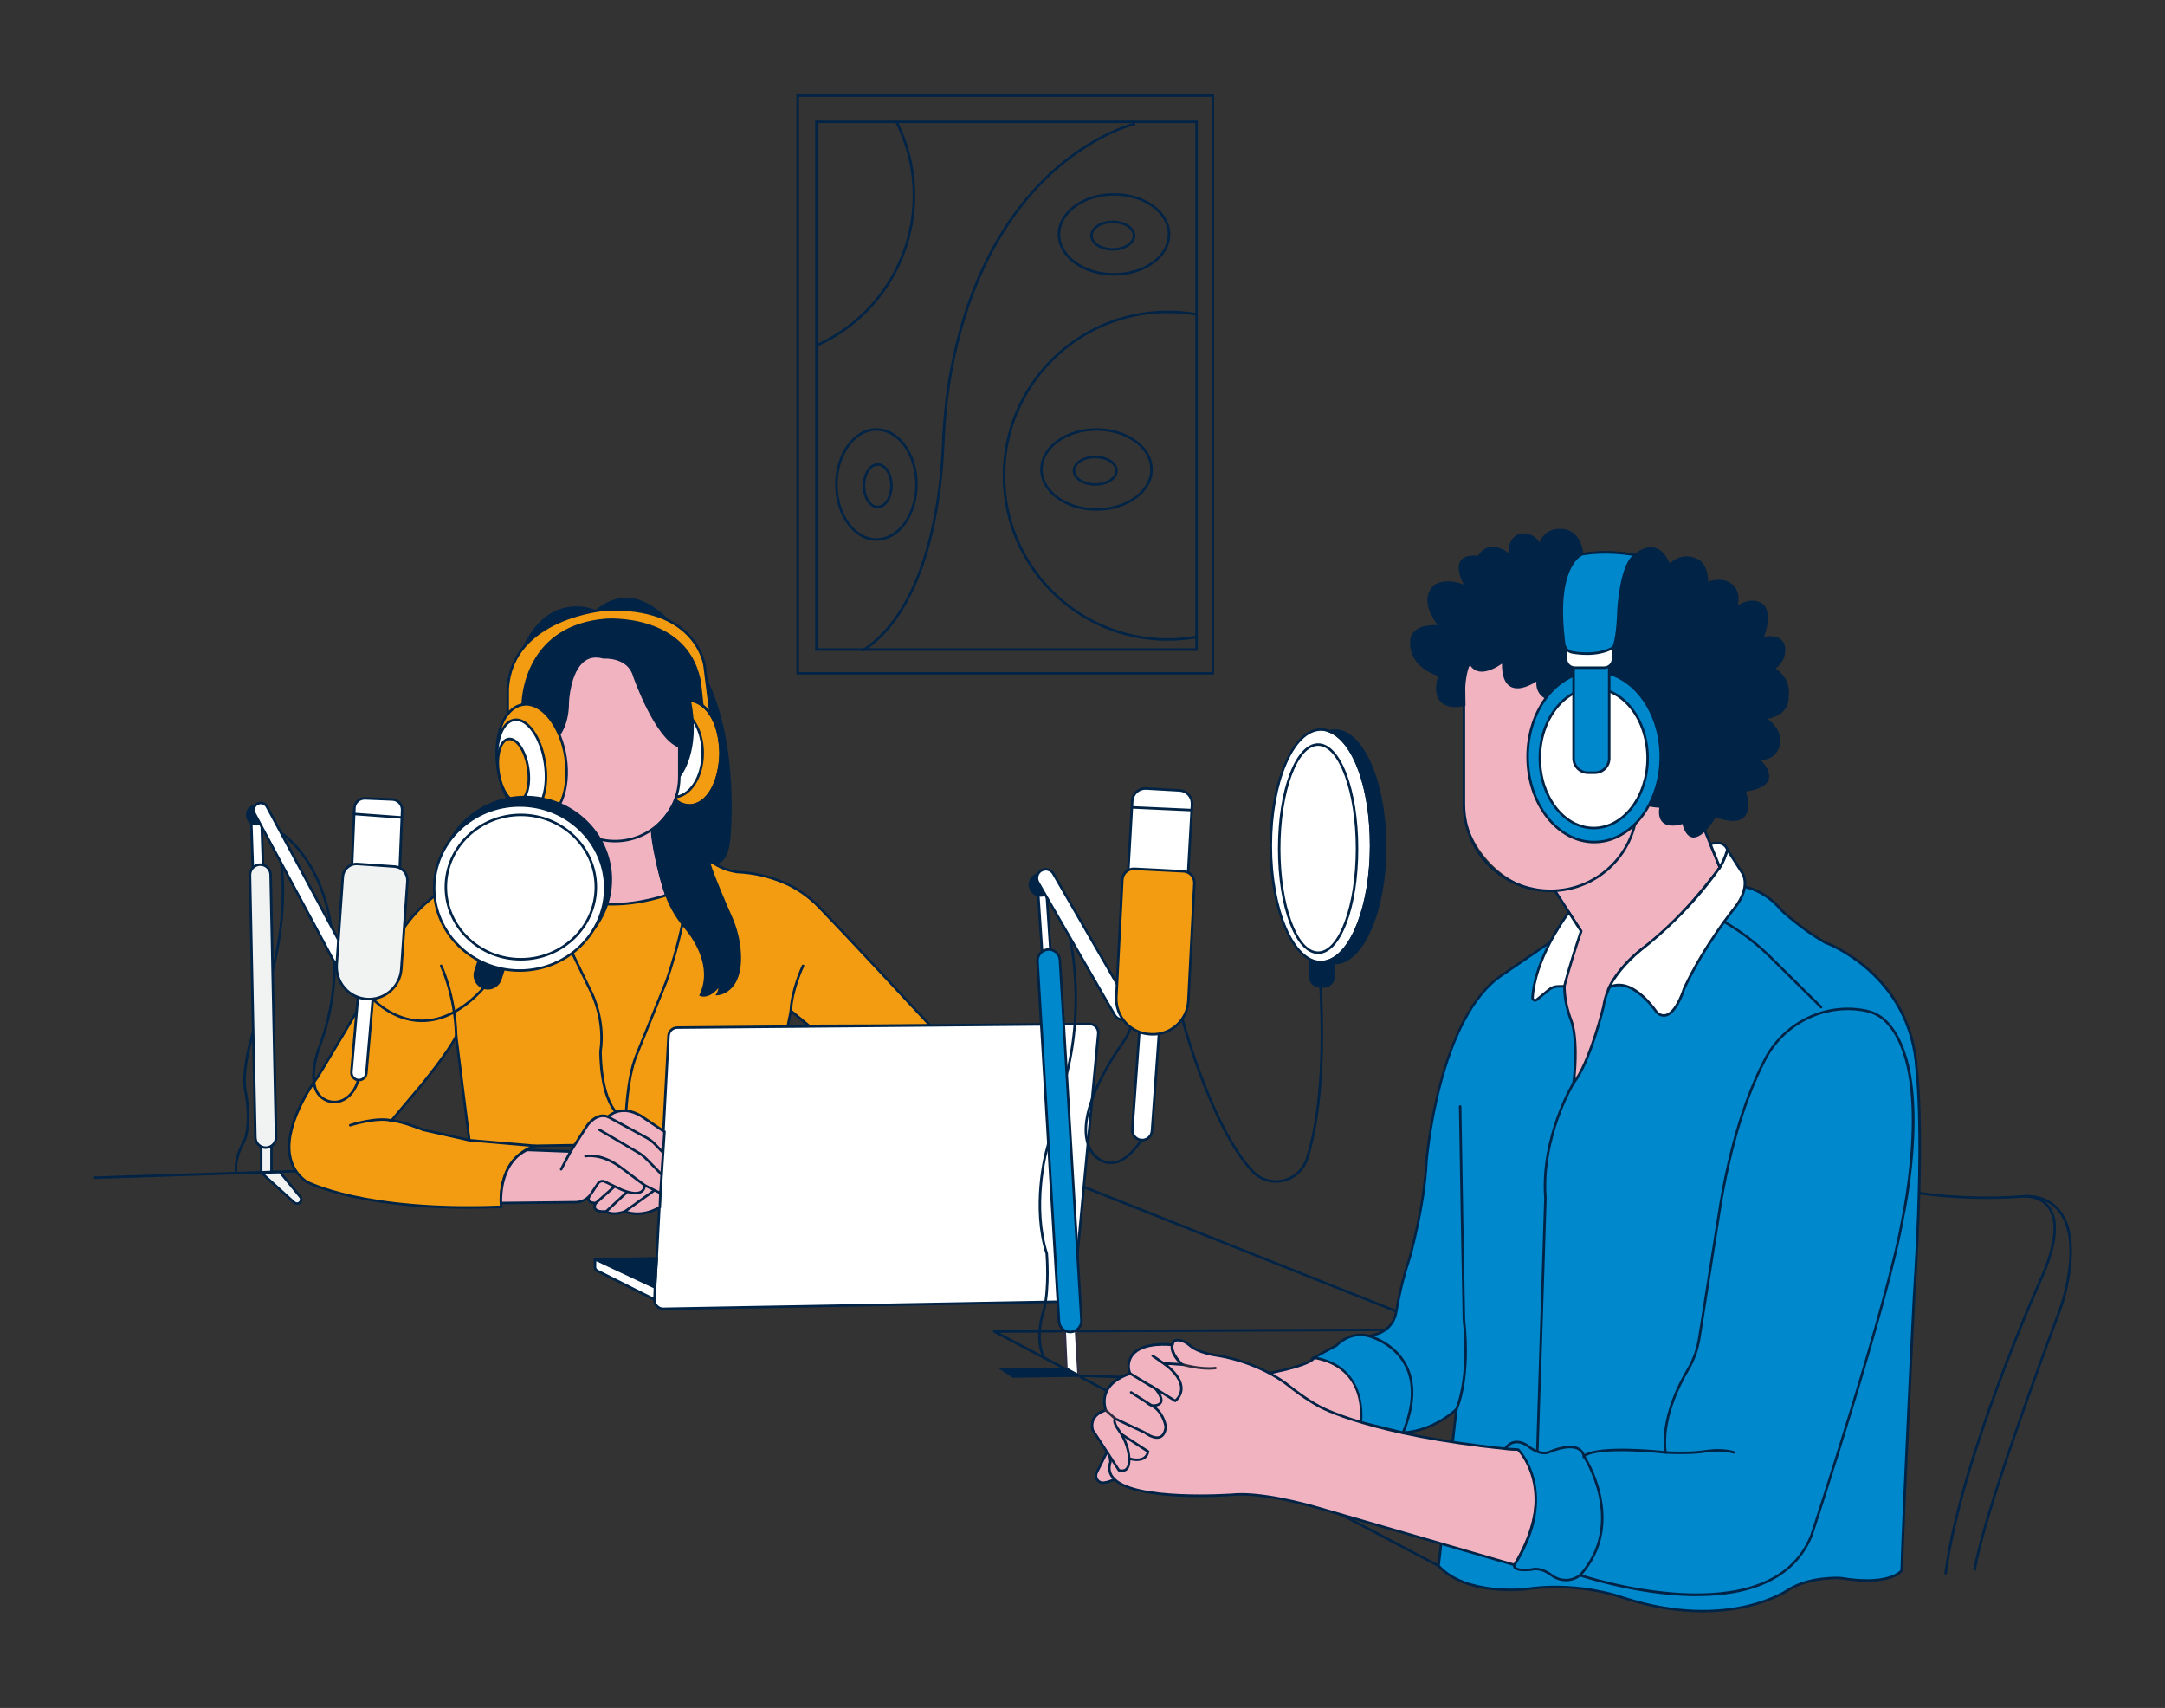 <?xml version="1.0" encoding="UTF-8"?>
<svg xmlns="http://www.w3.org/2000/svg" id="a" width="865.76" height="682.89" viewBox="0 0 865.76 682.89">
  <rect x="0" y="0" width="865.76" height="682.89" fill="#333333" stroke="none"/>
  <path d="M485.48,269.71h-167V37.71h167v232Zm-166-1h165V38.71h-165v230Z" fill="#002346"></path>
  <g>
    <g>
      <path d="M778.03,629.54s-.04,0-.07,0c-.27-.04-.47-.29-.43-.56,6.31-47.51,38.7-119.01,39.03-119.72,5.2-12.38,6-21.2,2.36-26.21-3.4-4.68-9.67-4.21-9.74-4.2-25.64,1.86-44.57-1.77-44.75-1.8-.27-.05-.45-.32-.39-.59,.05-.27,.32-.45,.59-.39,.19,.04,18.99,3.64,44.49,1.79,.27-.02,6.88-.53,10.62,4.6,3.87,5.31,3.11,14.46-2.25,27.21-.33,.73-32.66,72.09-38.95,119.45-.03,.25-.25,.43-.5,.43Z" fill="#002346"></path>
      <path d="M789.65,628.04s-.05,0-.08,0c-.27-.04-.46-.3-.41-.57,3.53-21.48,26.59-83.86,33.58-102.47,1.56-4.16,2.75-8.35,3.52-12.45,2.59-13.72,1.25-23.48-3.98-29.01-5.34-5.64-12.99-4.7-13.07-4.69-.27,.03-.53-.16-.56-.43-.04-.27,.16-.52,.43-.56,.33-.04,8.23-1.02,13.93,4.99,5.47,5.77,6.89,15.83,4.24,29.88-.79,4.17-1.99,8.41-3.57,12.62-6.98,18.58-30.02,80.89-33.53,102.28-.04,.25-.25,.42-.49,.42Z" fill="#002346"></path>
    </g>
    <path d="M570.78,555.36s-.01,0-.02,0l-139.56-4.86c-.28,0-.49-.24-.48-.52,0-.28,.26-.51,.52-.48l139.56,4.86c.28,0,.49,.24,.48,.52,0,.27-.23,.48-.5,.48Z" fill="#002346"></path>
    <g>
      <path d="M108.57,468.84v-24.39c0-1.23-.92-2.24-2.06-2.24s-2.06,1-2.06,2.24v24.39h4.12Z" fill="#f1f2f2"></path>
      <path d="M109.07,469.34h-5.12v-24.89c0-1.51,1.15-2.74,2.56-2.74s2.56,1.23,2.56,2.74v24.89Zm-4.12-1h3.12v-23.89c0-.96-.7-1.74-1.56-1.74s-1.56,.78-1.56,1.74v23.89Z" fill="#002346"></path>
    </g>
    <g>
      <path d="M103.4,353.74c-1.14,.04-2.09-.85-2.13-1.99l-.77-22.48c-.04-1.14,.85-2.09,1.99-2.13,1.14-.04,2.09,.85,2.13,1.99l.77,22.48c.04,1.14-.85,2.09-1.99,2.13Z" fill="#fff"></path>
      <path d="M103.33,354.24c-1.37,0-2.51-1.09-2.56-2.47l-.77-22.48c-.05-1.41,1.06-2.6,2.47-2.65,.68-.03,1.34,.22,1.84,.69,.5,.47,.79,1.1,.81,1.78l.77,22.48c.02,.68-.22,1.34-.69,1.84-.47,.5-1.1,.79-1.78,.81-.03,0-.06,0-.09,0Zm-.76-26.6s-.04,0-.06,0c-.86,.03-1.54,.75-1.51,1.61l.77,22.48c.03,.86,.74,1.52,1.61,1.51h0c.42-.01,.8-.19,1.09-.49,.28-.31,.43-.7,.42-1.12l-.77-22.48c-.01-.42-.19-.8-.49-1.09-.29-.27-.67-.42-1.06-.42Z" fill="#002346"></path>
    </g>
    <path d="M575.27,626.58c-.08,0-.16-.02-.23-.06l-177.69-93.72c-.2-.11-.31-.34-.25-.56s.25-.38,.48-.38l176.6-.74-179.31-71.36-357.14,11.62c-.26,.04-.51-.21-.52-.48,0-.28,.21-.51,.48-.52l357.25-11.62c.09,0,.14,.01,.2,.04l181.81,72.35c.22,.09,.35,.32,.31,.56-.04,.23-.25,.41-.49,.41l-177.18,.74,175.92,92.78c.24,.13,.34,.43,.21,.68-.09,.17-.26,.27-.44,.27Z" fill="#002346"></path>
    <g>
      <path d="M327.52,362.67c-4.06-4.2-8.9-7.59-14.29-9.85-4.78-2-11.01-3.81-18.35-4.13-7.87-1.12-11.62-5.25-11.62-5.25l-17.99,7.87-54.73-4.87s-7.12,1.12-21.74,3.75c0,0-19.87,5.62-30.74,26.62-10.87,20.99-31.11,53.98-31.11,53.98,0,0-22.12,28.86-4.5,41.61,0,0,22.49,12.37,77.97,10.12,0,0-2.62-18.74,13.5-24.37l90.34-1.5,10.87-46.86,1.12-5.62,7.31,6.02,48.36-.16s-30.7-33.18-44.39-47.36Zm-158.22,89.11s-8.25-3.37-12.75-3.75l12-14.24s10.5-12.75,13.87-19.49l5.25,41.61-18.37-4.12Z" fill="#f39c12"></path>
      <path d="M187.38,483.28c-45.6,0-64.97-10.34-65.18-10.45-3.89-2.81-6.18-6.56-6.86-11.18-2.01-13.74,10.66-30.47,11.2-31.17,.17-.29,20.33-33.17,31.07-53.91,10.85-20.94,30.85-26.81,31.05-26.87,14.51-2.61,21.73-3.75,21.8-3.76h.06s.06,0,.06,0l54.6,4.86,18.2-7.96,.24,.26s3.74,4.01,11.32,5.09c6.3,.27,12.53,1.67,18.47,4.16,5.39,2.26,10.25,5.62,14.46,9.97,13.54,14.02,44.09,47.04,44.4,47.37l.77,.84-49.68,.17-6.8-5.61-.96,4.8-10.96,47.25-90.65,1.5c-15.45,5.45-13.11,23.62-13.09,23.8l.08,.55-.55,.02c-4.57,.19-8.92,.27-13.05,.27Zm23.17-136.34c-.73,.12-7.93,1.27-21.67,3.74-.15,.04-19.74,5.81-30.38,26.35-10.75,20.77-30.93,53.68-31.13,54.01-.16,.21-12.99,17.14-11.03,30.46,.64,4.34,2.79,7.87,6.4,10.48,.17,.09,22.85,12.17,77.13,10.05-.27-3.17-.87-19.21,13.88-24.36l.16-.03,89.95-1.49,10.78-46.48,1.29-6.43,7.82,6.44,47.04-.16c-4.86-5.25-31.29-33.76-43.61-46.52-4.11-4.25-8.86-7.53-14.12-9.74-5.83-2.45-11.95-3.82-18.18-4.09-6.95-.99-10.73-4.2-11.71-5.15l-17.8,7.79h-.13s-54.67-4.88-54.67-4.88Zm-22.3,109.6l-19.14-4.3c-.08-.03-8.23-3.35-12.6-3.71l-.96-.08,12.62-14.98c.1-.12,10.5-12.77,13.8-19.39l.74-1.47,5.54,43.95Zm-18.8-5.25l17.63,3.96-4.96-39.35c-3.91,6.9-12.78,17.7-13.18,18.19l-11.4,13.54c4.49,.67,11.27,3.39,11.92,3.66Z" fill="#002346"></path>
    </g>
    <g>
      <path d="M204.32,335.85c-1.01,4.54-2.54,9.48-4.72,12.4l27.06,.63,1.48-23.81-24.37-7.5h0c1.7,5.95,1.89,12.23,.54,18.28Z" fill="#fff"></path>
      <path d="M227.14,349.39l-28.52-.66,.58-.78c1.8-2.4,3.36-6.51,4.63-12.21h0c1.33-5.94,1.14-12.17-.53-18.03l-.25-.89,25.62,7.88-1.53,24.68Zm-26.59-1.62l25.66,.6,1.43-22.93-23.12-7.11c1.49,5.76,1.6,11.84,.31,17.64h0c-1.18,5.27-2.61,9.24-4.27,11.81Z" fill="#2f2e41"></path>
    </g>
    <g>
      <path d="M288.13,301.08c0,11.59-5.54,20.99-12.37,20.99-2.49,0-4.8-1.24-6.74-3.39-3.39-3.74-5.63-10.23-5.63-17.61s2.24-13.86,5.63-17.61c1.94-2.14,4.25-3.39,6.74-3.39,1.81,0,3.53,.66,5.08,1.85,1.24,.95,2.37,2.23,3.36,3.79,2.42,3.83,3.93,9.29,3.93,15.35Z" fill="#f39c12"></path>
      <path d="M275.76,322.57c-2.55,0-5.01-1.23-7.11-3.55-3.61-3.99-5.76-10.69-5.76-17.94s2.15-13.96,5.76-17.94c2.1-2.32,4.56-3.55,7.11-3.55,1.89,0,3.7,.66,5.39,1.96,1.28,.98,2.45,2.3,3.47,3.92,2.59,4.09,4.01,9.64,4.01,15.62,0,11.85-5.77,21.49-12.87,21.49Zm0-41.98c-2.26,0-4.46,1.11-6.37,3.22-3.44,3.81-5.5,10.26-5.5,17.27s2.06,13.46,5.5,17.27c1.91,2.11,4.11,3.22,6.37,3.22,6.55,0,11.87-9.19,11.87-20.49,0-5.71-1.41-11.21-3.86-15.08-.96-1.52-2.05-2.75-3.24-3.66-1.51-1.16-3.11-1.75-4.78-1.75Z" fill="#002346"></path>
    </g>
    <g>
      <path d="M281.01,301.08c0,9.73-5.2,17.62-11.62,17.62-.12,0-.24,0-.37-.01-3.39-3.74-5.63-10.23-5.63-17.61s2.24-13.86,5.63-17.61c.12,0,.24-.01,.37-.01,6.42,0,11.62,7.89,11.62,17.62Z" fill="#fff"></path>
      <path d="M269.39,319.2c-.13,0-.26,0-.4-.01h-.2s-.14-.16-.14-.16c-3.61-3.99-5.76-10.69-5.76-17.94s2.15-13.96,5.76-17.94l.14-.15h.2c.13-.02,.26-.02,.4-.02,6.68,0,12.12,8.13,12.12,18.12s-5.44,18.12-12.12,18.12Zm-.14-1s.09,0,.14,0c6.13,0,11.12-7.68,11.12-17.12s-4.99-17.12-11.12-17.12c-.05,0-.09,0-.14,0-3.36,3.83-5.36,10.2-5.36,17.12s2,13.29,5.36,17.12Z" fill="#002346"></path>
    </g>
    <g>
      <path d="M222.9,322.07l1.12,17.24-13.5,7.12s16.26,24.11,55.93,11.49c0,0-5.41-17.13-5.7-26.11l-16.8,2.63c-6.61,1.04-13.27-1.55-17.45-6.77-.93-1.16-2.65-4.83-3.61-5.61Z" fill="#f2b3c1"></path>
      <path d="M244.89,362.05c-24.08,0-34.64-15.14-34.77-15.33l-.31-.46,13.7-7.23-1.18-18.06,.89,.71c.64,.51,1.43,1.91,2.27,3.38,.54,.95,1.06,1.85,1.42,2.3,4.06,5.07,10.56,7.59,16.98,6.59l17.36-2.72,.02,.57c.28,8.81,5.62,25.8,5.67,25.98l.15,.48-.48,.15c-8.2,2.61-15.42,3.64-21.72,3.64Zm-33.61-15.44c2.5,3.2,19.08,22.06,54.55,10.99-.87-2.82-5.11-16.9-5.55-25.2l-16.25,2.54c-6.77,1.06-13.63-1.6-17.92-6.95-.41-.51-.94-1.45-1.51-2.43-.35-.61-.74-1.31-1.11-1.89l1.04,15.93-13.27,7Z" fill="#002346"></path>
    </g>
    <g>
      <path d="M442.65,580.59l-4.09,8.17c-.98,1.96,.55,4.27,2.74,4.07,1.48-.14,3.31-.67,5.4-1.98l2.25-4.87-6.29-5.38Z" fill="#f2b3c1"></path>
      <path d="M441.03,593.34c-1.08,0-2.06-.52-2.69-1.43-.69-1.01-.78-2.27-.23-3.37l4.38-8.74,7.07,6.04-2.47,5.35-.13,.08c-1.91,1.19-3.8,1.89-5.62,2.05-.1,0-.21,.01-.31,.01Zm1.79-11.95l-3.81,7.6c-.38,.77-.32,1.65,.16,2.36,.47,.69,1.25,1.07,2.08,.99,1.62-.15,3.32-.76,5.06-1.83l2.03-4.39-5.52-4.72Z" fill="#002346"></path>
    </g>
    <g>
      <path d="M525.42,542.86s.37,3-22.87,7.12l26.62,31.49,14.99-12.75,14.99-5.25-17.24-22.87-16.49,2.25Z" fill="#f2b3c1"></path>
      <path d="M529.11,582.18l-27.5-32.54,.86-.15c20.39-3.62,22.29-6.32,22.45-6.65l-.05-.41,17.27-2.36,17.83,23.65-15.55,5.44-15.31,13.01Zm-25.62-31.85l25.73,30.44,14.77-12.51,14.35-5.02-16.66-22.09-15.9,2.17c-.66,1.2-4.38,3.77-22.3,7.01Z" fill="#002346"></path>
    </g>
    <g>
      <path d="M697.71,354.6s8.01,1.21,14.76,9.46c0,0,7.5,7.12,17.24,12.75,0,0,34.49,12,36.74,50.98,0,0,3.37,24.37-1.12,91.84,0,0-4.12,82.47-4.87,108.34,0,0-4.5,6.37-24.37,3,0,0-12-.75-20.62,4.5,0,0-23.62,17.24-66.35,3.37,0,0-17.62-6.75-39.36-3.37,0,0-23.62,2.62-34.49-9.37l7.12-62.6s-8.62,8.62-21.37,9.37l-16.87-4.12s3.37-22.12-18.74-25.87c0,0,6.75-3.75,9-4.87,0,0,5.25-6,13.12-3.75l2.86-.77c4.1-1.1,7.16-4.49,7.88-8.67,.93-5.48,2.61-13.58,5.38-21.68,0,0,6-20.99,6.75-38.61,0,0,4.5-58.1,30.74-74.97l21.37-14.62,51.73-27.74,23.47,7.41Z" fill="#0088CC"></path>
      <path d="M680.91,644.68c-9.04,0-19.73-1.41-31.94-5.38-.2-.08-17.78-6.67-39.13-3.36-1,.11-24.02,2.52-34.93-9.53l-.15-.17,7-61.52c-2.65,2.25-10.38,8.01-20.69,8.62h-.08s-.07-.01-.07-.01l-17.31-4.23,.07-.45c.13-.88,3.03-21.68-18.33-25.3l-1.4-.24,1.25-.69c.07-.04,6.62-3.68,8.93-4.84,.66-.7,5.91-5.93,13.43-3.86l2.73-.73c3.89-1.05,6.84-4.29,7.51-8.27,.92-5.41,2.61-13.58,5.4-21.75,.05-.19,5.98-21.11,6.72-38.47,.05-.6,4.82-58.56,30.97-75.37l21.36-14.61,51.96-27.87,.2,.06,23.44,7.4c.7,.11,8.42,1.54,15.03,9.63,.03,.02,7.53,7.1,17.11,12.63,.26,.08,34.74,12.52,36.99,51.39,.03,.2,3.33,25.15-1.12,91.9-.04,.82-4.13,82.75-4.87,108.32v.15s-.09,.12-.09,.12c-.19,.27-4.91,6.59-24.86,3.2-.07,0-11.89-.67-20.27,4.43-.14,.11-12.41,8.8-34.82,8.8Zm-58.8-10.66c15.62,0,27.05,4.29,27.19,4.34,41.98,13.62,65.64-3.14,65.88-3.31,8.69-5.29,20.45-4.62,20.94-4.59,17.85,3.03,23.12-1.9,23.84-2.69,.75-25.77,4.83-107.35,4.87-108.17,4.44-66.63,1.16-91.5,1.13-91.75-2.21-38.23-36.06-50.46-36.41-50.58-9.77-5.63-17.35-12.78-17.42-12.86-6.58-8.03-14.41-9.31-14.49-9.33l-.08-.02-23.27-7.35-51.55,27.64-21.32,14.59c-25.75,16.55-30.48,74.02-30.52,74.6-.74,17.46-6.71,38.5-6.77,38.71-2.78,8.14-4.46,16.25-5.37,21.62-.74,4.36-3.98,7.92-8.24,9.07l-2.99,.81-.13-.04c-7.46-2.13-12.56,3.54-12.61,3.6l-.15,.12c-1.64,.82-5.72,3.06-7.77,4.19,19.15,4.09,18.15,22.56,17.84,25.72l16.37,4c12.36-.76,20.88-9.14,20.97-9.22l1.01-1.01-7.26,63.8c10.64,11.48,33.68,9.07,33.91,9.04,4.32-.67,8.5-.94,12.41-.94Z" fill="#002346"></path>
    </g>
    <g>
      <path d="M681.63,331.86l6.1,14.95s-14.62,20.62-31.11,32.61c0,0-13.5,9.75-15.37,22.87,0,0-5.25,22.12-12,30.74,0,0,2.25-16.87-1.12-25.49,0,0-4.87-12-1.12-20.99l5.25-14.24-10.87-16.87,14.62-19.87,21.78-21.6,23.85,17.89Z" fill="#f2b3c1"></path>
      <path d="M628.52,434.78l.24-1.82c.02-.17,2.19-16.84-1.09-25.24-.2-.49-4.9-12.28-1.12-21.37l5.15-13.99-10.92-16.95,14.82-20.15,22.14-21.96,24.31,18.23,6.26,15.34-.16,.22c-.15,.21-14.86,20.82-31.23,32.73-.13,.1-13.35,9.78-15.17,22.53-.22,.95-5.36,22.37-12.1,30.98l-1.13,1.45Zm-6.53-79.33l10.82,16.79-5.33,14.48c-3.63,8.73,1.07,20.51,1.12,20.63,2.74,7.01,1.86,19.1,1.38,23.81,6.07-9.29,10.74-28.78,10.79-28.98,1.88-13.13,15.01-22.75,15.56-23.16,15.32-11.14,29.2-30.02,30.84-32.28l-5.95-14.57-23.39-17.55-21.47,21.29-14.36,19.53Z" fill="#002346"></path>
    </g>
    <g>
      <path d="M627.38,364.8s-13.4,17.18-14.54,34.08c-.06,.89,.97,1.42,1.66,.86l4.96-4.06c1-.82,2.25-1.27,3.54-1.3l2.58-.04s1.42-6.3,6.67-22.04l-4.87-7.5Z" fill="#fff"></path>
      <path d="M613.86,400.47c-.24,0-.48-.06-.7-.17-.55-.28-.86-.84-.82-1.45,1.14-16.86,14.51-34.18,14.65-34.35l.43-.55,5.39,8.29-.08,.23c-5.18,15.54-6.64,21.93-6.66,21.99l-.09,.38-2.98,.05c-1.17,.02-2.32,.44-3.23,1.18l-4.96,4.06c-.28,.23-.62,.35-.96,.35Zm13.49-34.8c-2.28,3.1-13.01,18.38-14.01,33.24-.02,.32,.21,.46,.28,.5s.32,.14,.57-.06l4.96-4.06c1.08-.88,2.45-1.39,3.84-1.41l2.2-.04c.39-1.58,2.08-8.15,6.51-21.48l-4.35-6.7Z" fill="#002346"></path>
    </g>
    <g>
      <path d="M687.73,346.81c2.01-2.91,3-7.12,3-7.12l6,9.37s3.75,5.25-3,13.87c0,0-12,14.62-20.24,32.24,0,0-3.82,12.74-9.41,10.62-.77-.29-1.42-.85-1.9-1.52-2.01-2.82-10.48-13.74-18.67-9.48,0,0,3-7.12,13.12-15.37,0,0,17.62-13.12,31.11-32.61Z" fill="#fff"></path>
      <path d="M665.33,406.53c-.48,0-.96-.09-1.43-.27-.83-.31-1.57-.9-2.13-1.7-1.62-2.28-10.12-13.44-18.04-9.32l-1.23,.64,.54-1.28c.12-.3,3.16-7.33,13.27-15.56,.19-.14,17.73-13.31,31.02-32.51,1.93-2.79,2.91-6.91,2.92-6.95l.27-1.15,6.64,10.37c.15,.21,3.87,5.63-3.03,14.45-.13,.15-12.06,14.79-20.18,32.14-.08,.29-2.63,8.66-6.76,10.7-.61,.3-1.23,.45-1.85,.45Zm-17.88-13.22c6.9,0,13.13,7.87,15.12,10.67,.45,.64,1.03,1.1,1.67,1.34,.83,.32,1.65,.27,2.49-.14,3.74-1.84,6.25-10.07,6.27-10.16,8.21-17.54,20.21-32.27,20.33-32.41,6.4-8.18,3.12-13.06,2.98-13.26l-5.4-8.44c-.44,1.47-1.35,4.13-2.78,6.19h0c-13.39,19.34-31.05,32.6-31.23,32.73-7.48,6.09-11.04,11.61-12.35,13.96,.97-.33,1.93-.48,2.88-.48Z" fill="#002346"></path>
    </g>
    <g>
      <path d="M683.97,337.5s5.26-1.94,6.76,2.19c0,0-.75,3.37-3,7.12l-3.77-9.31Z" fill="#fff"></path>
      <path d="M687.65,347.93l-4.34-10.72,.48-.18c.12-.04,2.94-1.06,5.19-.01,1.04,.48,1.79,1.33,2.22,2.5l.05,.14-.03,.14c-.03,.14-.79,3.5-3.06,7.27l-.52,.86Zm-3.01-10.11l3.17,7.85c1.56-2.85,2.24-5.34,2.4-5.95-.34-.84-.89-1.45-1.64-1.8-1.37-.64-3.1-.32-3.93-.1Z" fill="#002346"></path>
    </g>
    <path d="M728.22,403.17c-.13,0-.25-.05-.35-.14l-20.33-20.07c-5.38-5.31-11.42-9.94-17.94-13.77-.24-.14-.32-.45-.18-.68,.14-.24,.45-.32,.68-.18,6.59,3.87,12.7,8.55,18.14,13.92l20.33,20.07c.2,.19,.2,.51,0,.71-.1,.1-.23,.15-.36,.15Z" fill="#002346"></path>
    <g>
      <path d="M527.67,562.36s19.49,11.25,74.22,16.87l5.25,.37s17.24,14.62-1.5,46.11l-78.72-22.87s-20.99-6.37-33.74-5.25c0,0-55.11,4.12-49.11-13.12l-2.25-14.99,16.12-23.62,7.5-.75,7.12,.37s-6-5.62-3-9.37c0,0,2.62-1.5,6.75,2.25,0,0,3,2.62,11.25,3.75,0,0,16.12,2.25,28.86,12.75,0,0,5.62,4.5,11.25,7.5Z" fill="#f2b3c1"></path>
      <path d="M605.87,626.3l-79.09-22.97c-.21-.06-21.06-6.34-33.55-5.23-1.67,.12-40.95,2.94-48.74-7.19-1.43-1.85-1.73-4.03-.92-6.47l-2.26-15.07,16.36-23.97,7.73-.77,5.94,.31c-1.63-1.83-4.67-5.98-2.16-9.12l.14-.12c.12-.07,2.99-1.63,7.33,2.31,.02,.02,3.02,2.54,10.98,3.62,.16,.02,16.41,2.39,29.12,12.86,.05,.04,5.65,4.5,11.16,7.44h.01c.19,.12,20.07,11.27,74.02,16.81l5.4,.39,.12,.11c.18,.15,17.35,15.26-1.39,46.75l-.2,.33Zm-109.49-29.33c12.73,0,30.48,5.34,30.68,5.4l78.34,22.76c17.17-29.13,2.97-43.67,1.52-45.03l-5.07-.36c-53.77-5.52-73.9-16.63-74.43-16.93-5.6-2.99-11.26-7.5-11.32-7.54-12.49-10.29-28.46-12.62-28.62-12.64-8.3-1.13-11.38-3.76-11.5-3.87-3.43-3.12-5.65-2.42-6.1-2.23-2.51,3.35,2.96,8.56,3.02,8.61l1,.94-8.49-.45-7.19,.72-15.88,23.26,2.24,14.92-.04,.12c-.76,2.18-.52,4.03,.73,5.65,7.47,9.71,47.47,6.84,47.87,6.81,1.03-.09,2.12-.13,3.24-.13Z" fill="#002346"></path>
    </g>
    <path d="M483.4,547.64c-5.32,0-10.71-1.6-10.98-1.67-.26-.08-.42-.36-.33-.62,.08-.26,.36-.41,.62-.34,.07,.02,7.47,2.21,13.29,1.48,.25-.03,.52,.16,.56,.43,.03,.27-.16,.52-.43,.56-.89,.11-1.8,.16-2.72,.16Z" fill="#2f2e41"></path>
    <g>
      <path d="M448.75,573.65l10.31,6.71s-.27,4.87-7.63,2.81l-5.49-4.31,2.81-5.21Z" fill="#f2b3c1"></path>
      <path d="M454.69,584.17c-1,0-2.13-.18-3.39-.53l-.17-.09-5.82-4.57,3.26-6.06,11.01,7.16-.02,.29c0,.07-.12,1.78-1.66,2.89-.84,.6-1.91,.9-3.21,.9Zm-3.02-1.46c2.5,.69,4.45,.6,5.64-.24,.85-.6,1.13-1.44,1.22-1.87l-9.59-6.24-2.35,4.36,5.08,3.99Z" fill="#002346"></path>
    </g>
    <path d="M561.03,573.35c-.06,0-.13-.01-.19-.04-.25-.1-.38-.4-.27-.65,4.33-10.51,4.76-19.35,1.28-26.28-4.54-9.04-14.34-11.63-14.43-11.65-.27-.07-.43-.34-.36-.61,.07-.27,.34-.43,.61-.36,.42,.11,10.32,2.71,15.08,12.16,3.62,7.2,3.2,16.33-1.24,27.12-.08,.19-.27,.31-.46,.31Z" fill="#002346"></path>
    <path d="M582.4,563.98c-.07,0-.15-.02-.22-.05-.25-.12-.35-.42-.23-.67,.06-.12,5.53-11.81,2.95-35.72l-.75-40.9-.75-44.23c0-.28,.22-.5,.49-.51,.23-.02,.5,.22,.51,.49l.75,44.23,.75,40.86c2.61,24.19-2.82,35.73-3.05,36.21-.09,.18-.26,.28-.45,.28Z" fill="#002346"></path>
    <path d="M614.63,584.97s-.01,0-.02,0c-.28,0-.49-.24-.48-.52l3.37-105.34c-1.86-24.56,11.19-46.14,11.32-46.35,.14-.24,.45-.31,.69-.16,.24,.14,.31,.45,.16,.69-.13,.21-13.01,21.52-11.17,45.81l-3.37,105.39c0,.27-.23,.48-.5,.48Z" fill="#002346"></path>
    <g>
      <path d="M523.92,382.05h9.37v8.46c0,2.16-1.75,3.91-3.91,3.91h-1.56c-2.16,0-3.91-1.75-3.91-3.91v-8.46h0Z" fill="#002346"></path>
      <path d="M529.38,394.92h-1.56c-2.43,0-4.41-1.98-4.41-4.41v-8.96h10.37v8.96c0,2.43-1.98,4.41-4.41,4.41Zm-4.96-12.37v7.96c0,1.88,1.53,3.41,3.41,3.41h1.56c1.88,0,3.41-1.53,3.41-3.41v-7.96h-8.37Z" fill="#002346"></path>
    </g>
    <path d="M510.2,472.89c-3.68,0-7.2-1.53-9.81-4.35-17-18.4-28.58-62.68-28.69-63.13-.07-.27,.09-.54,.36-.61,.27-.07,.54,.09,.61,.36,.11,.44,11.62,44.48,28.46,62.7,3.06,3.31,7.47,4.7,11.82,3.72,4.46-1,7.95-4.26,9.34-8.72,5.03-16.08,6.8-39.1,5.29-68.42-.01-.28,.2-.51,.47-.53,.3-.01,.51,.2,.52,.47,1.52,29.44-.27,52.57-5.33,68.77-1.5,4.8-5.27,8.31-10.08,9.4-.99,.22-1.99,.33-2.97,.33Z" fill="#002346"></path>
    <g>
      <polygon points="431.33 549.99 426.45 547.36 425.66 529.85 430.16 529.66 431.33 549.99" fill="#fff"></polygon>
      <path d="M431.88,550.85l-5.91-3.18-.83-18.3,5.49-.23,1.25,21.71Zm-4.94-3.79l3.84,2.07-1.09-18.94-3.5,.15,.75,16.73Z" fill="#2f2e41"></path>
    </g>
    <g>
      <path d="M426.45,547.36h-25.87l4.5,3,26.13-.36s.04-.05,.01-.07l-4.77-2.57Z" fill="#002346"></path>
      <path d="M404.94,550.86l-6-4h27.64l5.21,2.81-.12,.76-.4,.06-26.33,.37Zm-2.7-3l3,2,24.18-.34-3.08-1.66h-24.09Z" fill="#002346"></path>
    </g>
    <g>
      <path d="M267.33,414.22l-5.62,105.38c-.11,2.04,1.54,3.75,3.58,3.71l160.63-2.87c1.79-.03,3.28-1.41,3.44-3.19l9.83-103.94c.2-2.08-1.45-3.87-3.54-3.85l-164.85,1.44c-1.86,.02-3.39,1.48-3.49,3.34Z" fill="#fff"></path>
      <path d="M265.23,523.8c-1.09,0-2.14-.45-2.9-1.23-.77-.8-1.18-1.9-1.12-3.01l5.62-105.38c.11-2.12,1.86-3.79,3.98-3.81l164.85-1.44c1.1,.01,2.23,.46,3,1.3s1.15,1.97,1.04,3.1l-9.83,103.94c-.19,2.04-1.88,3.61-3.93,3.64l-160.63,2.88s-.05,0-.07,0Zm2.1-109.59l.5,.03-5.62,105.38c-.05,.85,.25,1.65,.84,2.26,.59,.61,1.38,.95,2.23,.92l160.63-2.88c1.54-.03,2.81-1.2,2.96-2.74l9.83-103.94c.08-.85-.21-1.7-.78-2.33-.58-.63-1.41-.99-2.25-.98l-164.85,1.44c-1.59,.01-2.91,1.27-2.99,2.86l-.5-.03Z" fill="#002346"></path>
    </g>
    <g>
      <path d="M237.95,503.53l23.94,11.22,.75-11.62-24.68,.37s-.02,.02,0,.02Z" fill="#002346"></path>
      <path d="M262.34,515.51l-24.96-11.71,.15-.78,.4-.02,25.24-.38-.83,12.89Zm-22.27-11.54l21.37,10.02,.67-10.35-22.03,.33Z" fill="#002346"></path>
    </g>
    <g>
      <path d="M237.95,503.58l-.04,3.05c0,.62,.34,1.18,.89,1.46l22.92,11.51,.17-4.84-23.87-11.22s-.07,0-.07,.04Z" fill="#fff"></path>
      <path d="M262.19,520.39l-23.62-11.86c-.72-.36-1.17-1.11-1.16-1.91l.05-3.32,.48-.33,.29,.11,24.17,11.36-.21,5.95Zm-23.74-16.1l-.03,2.34c0,.42,.23,.81,.61,1l22.22,11.17,.13-3.74-22.93-10.78Z" fill="#002346"></path>
    </g>
    <g>
      <rect x="220.28" y="254.59" width="51.36" height="81.72" rx="25.68" ry="25.68" fill="#f2b3c1"></rect>
      <path d="M245.96,336.81c-14.43,0-26.18-11.74-26.18-26.18v-30.36c0-14.43,11.74-26.18,26.18-26.18s26.18,11.74,26.18,26.18v30.36c0,14.43-11.74,26.18-26.18,26.18Zm0-81.72c-13.88,0-25.18,11.29-25.18,25.18v30.36c0,13.88,11.29,25.18,25.18,25.18s25.18-11.29,25.18-25.18v-30.36c0-13.88-11.29-25.18-25.18-25.18Z" fill="#002346"></path>
    </g>
    <g>
      <path d="M270.13,319.82c.75,1.87,5.62,2.25,5.62,2.25,12.37-1.12,12.37-20.99,12.37-20.99-.75-20.62-12.37-20.99-12.37-20.99,4.12,20.24-4.12,30.24-4.12,30.24v-11.87c-9.37-3.37-17.99-28.11-17.99-28.11-2.25-8.25-12.37-7.5-12.37-7.5-13.5-3.75-14.24,17.99-14.24,17.99,0,16.12-11.25,19.12-11.25,19.12l-10.12-29.99c9.37-36.36,32.61-25.49,32.61-25.49,23.99-20.24,44.23,27.74,44.23,27.74,13.12,26.99,9,63.73,9,63.73-1.5,12.75-8.25,8.25-8.25,8.25,1.82,5.99,6.36,16.51,8.96,22.37,1.91,4.29,3.12,8.87,3.5,13.55,1.33,16.75-8.71,17.31-8.71,17.31,1.12-1.87,.75-3.75,.75-3.75-4.12,5.62-7.5,4.12-7.5,4.12,5.28-11.43-2.51-22.63-6.16-26.98-2.86-3.41-5.25-7.19-6.95-11.3-4.62-11.18-6.38-27.7-6.38-27.7,0,0,6-4.12,9.37-12Z" fill="#002346"></path>
      <path d="M281.38,398.48c-.79,0-1.27-.2-1.33-.23l-.46-.21,.21-.46c5.16-11.18-2.54-22.22-6.09-26.44-3.02-3.59-5.38-7.44-7.03-11.43-4.6-11.12-6.4-27.68-6.41-27.84l-.03-.3,.25-.17c.06-.04,5.92-4.14,9.2-11.78l.48-1.11,.45,1.12c.46,1.15,3.43,1.8,5.2,1.94,11.7-1.07,11.83-20.3,11.83-20.49-.63-17.29-8.84-19.99-11.25-20.42,3.81,19.79-4.02,29.57-4.36,29.98l-.89,1.07v-12.92c-9.35-3.84-17.61-27.29-17.97-28.29-2.12-7.78-11.46-7.19-11.86-7.16h-.09s-.08-.02-.08-.02c-2.85-.79-5.32-.44-7.34,1.04-5.79,4.24-6.27,16.37-6.28,16.49,0,16.3-11.5,19.55-11.62,19.58l-.45,.12-10.32-30.57,.04-.14c3.43-13.29,9.07-21.87,16.78-25.5,7.65-3.61,14.7-1.08,16.23-.44,5.16-4.26,10.56-5.75,16.06-4.43,16.48,3.95,28.23,31.4,28.72,32.56,13.02,26.79,9.07,63.61,9.03,63.98-.58,4.97-2.04,8.02-4.31,9.07-1.37,.63-2.71,.39-3.61,.07,2,6.11,6.19,15.79,8.6,21.22,1.98,4.46,3.17,9.08,3.54,13.72,.52,6.58-.61,11.51-3.36,14.65-2.61,2.98-5.7,3.19-5.83,3.19l-.94,.05,.49-.81c.44-.74,.63-1.48,.7-2.08-2.44,2.84-4.59,3.4-5.89,3.4Zm-.43-1.02c1.01,.14,3.45-.07,6.4-4.08l.67-.91,.22,1.11c.01,.07,.29,1.51-.36,3.17,1.02-.27,2.73-.97,4.24-2.7,2.55-2.94,3.59-7.61,3.09-13.89-.36-4.53-1.52-9.03-3.45-13.39-2.57-5.78-7.15-16.39-8.99-22.43l-.4-1.33,1.16,.76s1.91,1.23,3.74,.38c1.91-.89,3.2-3.75,3.73-8.27,.04-.36,3.95-36.9-8.95-63.45-.13-.31-12.06-28.17-28.04-32-5.26-1.26-10.44,.23-15.42,4.43l-.24,.21-.29-.13c-.08-.04-7.66-3.48-15.69,.32-7.39,3.49-12.84,11.8-16.19,24.7l9.92,29.38c2.07-.74,10.43-4.6,10.43-18.49,.02-.54,.51-12.75,6.68-17.28,2.26-1.66,4.99-2.06,8.11-1.21,1.04-.05,10.58-.25,12.8,7.87,.08,.21,8.64,24.52,17.68,27.78l.33,.12v10.57c1.98-3.32,6.32-12.83,3.13-28.49l-.13-.62,.63,.02c.12,0,12.1,.63,12.85,21.47,0,.85-.15,20.36-12.82,21.51-.53-.03-4.04-.35-5.56-1.76-3.07,6.61-7.81,10.4-8.95,11.24,.26,2.24,2.1,17.09,6.31,27.28,1.61,3.9,3.92,7.65,6.87,11.17,3.62,4.3,11.39,15.45,6.47,26.96Z" fill="#002346"></path>
    </g>
    <path d="M283.26,344.69c-.19,0-.37-.11-.46-.29-.08-.17-1.92-4.31-1.54-11.11l-.37-13.06c0-.28,.21-.51,.49-.51,.29,0,.51,.21,.51,.49l.37,13.1c-.36,6.59,1.44,10.64,1.45,10.68,.11,.25,0,.55-.25,.66-.07,.03-.14,.04-.21,.04Z" fill="#002346"></path>
    <g>
      <path d="M216.21,328c-7.47,1.16-15.13-8.27-17.11-21.05-1.36-8.8,.31-16.9,3.93-21.47,1.64-2.07,3.67-3.42,6-3.78,7.47-1.16,15.13,8.27,17.11,21.05,1.98,12.79-2.47,24.09-9.93,25.25Z" fill="#f39c12"></path>
      <path d="M214.98,328.6c-7.29,0-14.46-9.27-16.37-21.57-1.34-8.64,.21-17.02,4.03-21.86,1.76-2.23,3.95-3.6,6.32-3.96,3.8-.59,7.73,1.36,11.08,5.48,3.29,4.04,5.63,9.72,6.6,15.99,2.02,13.04-2.62,24.62-10.35,25.82-.44,.07-.87,.1-1.31,.1Zm-4.69-46.49c-.39,0-.79,.03-1.18,.09-2.12,.33-4.08,1.57-5.69,3.59-3.66,4.63-5.13,12.7-3.83,21.08,1.94,12.49,9.36,21.75,16.54,20.63,7.18-1.11,11.45-12.18,9.52-24.68-.95-6.1-3.22-11.61-6.39-15.52-2.76-3.4-5.9-5.21-8.97-5.21Z" fill="#002346"></path>
    </g>
    <g>
      <ellipse cx="208.54" cy="306.45" rx="9.47" ry="18.84" transform="translate(-44.49 35.57) rotate(-8.81)" fill="#fff"></ellipse>
      <path d="M210.67,325.62c-2.44,0-4.94-1.64-7.12-4.69-2.36-3.3-4.09-7.9-4.87-12.95-.78-5.05-.53-9.96,.72-13.82,1.28-3.98,3.48-6.4,6.17-6.82,2.68-.42,5.52,1.23,7.95,4.63,2.36,3.3,4.09,7.9,4.87,12.95,.78,5.05,.53,9.96-.72,13.82-1.28,3.98-3.48,6.4-6.17,6.82-.27,.04-.55,.06-.83,.06Zm-4.27-37.35c-.23,0-.45,.02-.67,.05-2.3,.36-4.21,2.54-5.37,6.14-1.2,3.72-1.44,8.46-.68,13.36,.76,4.9,2.43,9.35,4.7,12.53,2.2,3.08,4.67,4.58,6.98,4.22,2.3-.36,4.21-2.54,5.37-6.14,1.2-3.72,1.44-8.46,.68-13.36h0c-.76-4.9-2.43-9.35-4.7-12.53-1.98-2.78-4.2-4.27-6.31-4.27Z" fill="#002346"></path>
    </g>
    <g>
      <ellipse cx="205.29" cy="308.02" rx="5.96" ry="12.69" transform="translate(-44.77 35.09) rotate(-8.81)" fill="#f39c12"></ellipse>
      <path d="M206.79,321.09c-1.61,0-3.27-1.15-4.7-3.28-1.52-2.26-2.65-5.38-3.18-8.8-.53-3.42-.4-6.74,.36-9.35,.8-2.74,2.22-4.4,4-4.67,1.78-.28,3.63,.88,5.22,3.24,1.52,2.26,2.65,5.38,3.18,8.8h0c.53,3.42,.4,6.74-.36,9.35-.8,2.74-2.22,4.4-4,4.67-.17,.03-.35,.04-.52,.04Zm-3.02-25.14c-.12,0-.24,0-.35,.03-1.35,.21-2.51,1.65-3.19,3.96-.72,2.47-.84,5.64-.34,8.91,.51,3.28,1.58,6.26,3.02,8.39,1.35,2,2.89,3.02,4.24,2.81,1.35-.21,2.51-1.65,3.19-3.96,.72-2.47,.84-5.64,.34-8.91h0c-.51-3.28-1.58-6.26-3.02-8.39-1.23-1.83-2.63-2.84-3.89-2.84Z" fill="#002346"></path>
    </g>
    <g>
      <path d="M284.2,285.73c-.98-1.56-2.11-2.84-3.36-3.79l-.83-7.79c-.1-.93-.24-1.86-.44-2.77-5.81-26.06-37.17-23.54-37.17-23.54-33.74,2.62-33.36,33.85-33.36,33.85-2.33,.36-4.36,1.71-6,3.78v-9.89c1.5-29.24,39.36-31.86,39.36-31.86,36.74-1.5,39.36,22.49,39.36,22.49l2.44,19.51Z" fill="#f39c12"></path>
      <path d="M284.97,287.89l-1.2-1.9c-.96-1.52-2.05-2.75-3.24-3.66l-.17-.13-.85-8c-.11-1.05-.25-1.91-.43-2.71-5.64-25.33-36.33-23.18-36.64-23.15-32.89,2.56-32.9,33.04-32.9,33.35v.43s-.42,.07-.42,.07c-2.12,.33-4.08,1.57-5.69,3.59l-.89,1.13v-11.33c1.51-29.37,39.44-32.34,39.83-32.36,36.81-1.5,39.87,22.69,39.89,22.94l2.72,21.73Zm-39.38-43.73c-1.03,0-2.09,.02-3.18,.07-.36,.03-37.42,2.93-38.88,31.39v8.54c1.48-1.51,3.18-2.49,5.01-2.87,.13-3.79,2.16-31.47,33.81-33.93,.32-.03,31.87-2.25,37.7,23.93,.19,.84,.33,1.74,.45,2.82l.81,7.58c.76,.6,1.47,1.32,2.14,2.15l-2.19-17.55c-.03-.23-2.86-22.12-35.66-22.12Z" fill="#002346"></path>
    </g>
    <path d="M224.03,345.06c-.28,0-.5-.22-.5-.5v-5.25c0-.28,.22-.5,.5-.5s.5,.22,.5,.5v5.25c0,.28-.22,.5-.5,.5Z" fill="#2f2e41"></path>
    <path d="M182.42,414.79c-.27,0-.49-.22-.5-.49-.37-16.18-5.89-27.79-5.95-27.91-.12-.25-.02-.55,.23-.67,.25-.12,.55-.02,.67,.23,.06,.12,5.67,11.91,6.05,28.32,0,.28-.21,.5-.49,.51h-.01Z" fill="#002346"></path>
    <path d="M140.06,450.4c-.21,0-.41-.13-.48-.35-.08-.26,.06-.54,.32-.63,.43-.14,10.7-3.4,16.77-1.88,.27,.07,.43,.34,.36,.61-.07,.27-.34,.43-.61,.36-5.79-1.45-16.12,1.83-16.22,1.87-.05,.02-.1,.02-.15,.02Z" fill="#002346"></path>
    <path d="M213.91,458.65s-.03,0-.04,0l-26.24-2.25c-.28-.02-.48-.27-.46-.54,.02-.27,.27-.49,.54-.46l26.24,2.25c.28,.02,.48,.27,.46,.54-.02,.26-.24,.46-.5,.46Z" fill="#002346"></path>
    <g>
      <path d="M235.59,478.44s-1.44,2.57,2.68,2.57c0,0-2.62,3.75,4.12,3.37,0,0,2.25,1.87,7.5,0,0,0,6.19,2.89,13.96-1.74l.23-5.61-4.45-8.4-22.49,1.5-1.55,8.3Z" fill="#f2b3c1"></path>
      <path d="M254.83,485.79c-2.58,0-4.37-.63-4.95-.87-4.59,1.59-6.99,.39-7.63-.03-2.59,.12-4.14-.34-4.73-1.42-.39-.7-.24-1.46-.04-2-1.2-.11-2-.5-2.39-1.16-.48-.83-.11-1.76,.02-2.04l1.61-8.61,23.2-1.55,4.67,8.8-.25,6.01-.23,.14c-3.56,2.12-6.79,2.72-9.28,2.72Zm-4.91-1.95l.19,.09c.06,.03,5.93,2.66,13.26-1.58l.22-5.2-4.24-7.99-21.78,1.45-1.54,8.07s-.35,.67-.07,1.13c.27,.45,1.09,.7,2.32,.7h.95l-.54,.79s-.68,1.01-.29,1.7c.23,.4,1.04,1.06,3.98,.89h.2s.15,.11,.15,.11c.02,.01,2.14,1.65,7.01-.09l.19-.07Z" fill="#002346"></path>
    </g>
    <path d="M238.27,481.51c-.14,0-.28-.06-.37-.17-.18-.21-.16-.52,.04-.71l7.13-6.31c.21-.18,.52-.16,.71,.04,.18,.21,.16,.52-.04,.71l-7.13,6.31c-.09,.08-.21,.13-.33,.13Z" fill="#002346"></path>
    <path d="M242.39,484.89c-.13,0-.27-.05-.37-.16-.19-.2-.18-.52,.03-.71l8.15-7.58c.2-.19,.52-.18,.71,.03,.19,.2,.18,.52-.03,.71l-8.15,7.58c-.1,.09-.22,.13-.34,.13Z" fill="#002346"></path>
    <path d="M249.89,484.89c-.16,0-.31-.07-.41-.21-.16-.22-.11-.54,.11-.7l11.86-8.51c.22-.16,.54-.11,.7,.11,.16,.22,.11,.54-.11,.7l-11.86,8.51c-.09,.06-.19,.09-.29,.09Z" fill="#002346"></path>
    <path d="M316.24,404.67s-.01,0-.02,0c-.28-.01-.49-.25-.48-.52,.38-8.62,4.88-18.09,4.92-18.19,.12-.25,.42-.35,.67-.23,.25,.12,.35,.42,.23,.67-.04,.09-4.46,9.38-4.82,17.8-.01,.27-.23,.48-.5,.48Z" fill="#002346"></path>
    <path d="M247.13,445.99c-.12,0-.24-.04-.34-.13-7.35-6.74-7.15-24.81-7.14-25.58,1.83-12.13-3.27-22.53-3.32-22.64l-11.25-23.25c-5.84-8.38-5.36-28.35-5.3-30.13-2.96-8.17-4.05-16.12-4.06-16.2-.04-.27,.16-.53,.43-.56,.27-.03,.52,.16,.56,.43,.01,.08,1.1,7.98,4.04,16.08,.02,.06,.03,.12,.03,.19,0,.21-.67,21.3,5.16,29.69l11.29,23.31c.05,.1,5.29,10.78,3.42,23.16,0,.12-.19,18.33,6.82,24.76,.2,.19,.22,.5,.03,.71-.1,.11-.23,.16-.37,.16Z" fill="#002346"></path>
    <path d="M250.27,447.4h-.01c-.28,0-.49-.24-.49-.51,0-.15,.42-15.57,4.16-24.91l12-29.62c.1-.26,10.08-27.54,9.71-51.16l-.38-19.12c0-.28,.21-.5,.49-.51h0c.27,0,.49,.22,.5,.49l.38,19.12c.37,23.81-9.68,51.27-9.78,51.54l-12,29.63c-3.67,9.18-4.08,24.41-4.09,24.57,0,.27-.23,.49-.5,.49Z" fill="#002346"></path>
    <g>
      <circle cx="102.57" cy="325.82" r="3.75" fill="#002346"></circle>
      <path d="M102.57,330.07c-2.34,0-4.25-1.91-4.25-4.25s1.91-4.25,4.25-4.25,4.25,1.91,4.25,4.25-1.91,4.25-4.25,4.25Zm0-7.5c-1.79,0-3.25,1.46-3.25,3.25s1.46,3.25,3.25,3.25,3.25-1.46,3.25-3.25-1.46-3.25-3.25-3.25Z" fill="#002346"></path>
    </g>
    <g>
      <path d="M104.44,468.84l13.24,11.97c.4,.36,.95,.5,1.47,.39h0c1.18-.26,1.69-1.67,.95-2.63l-8.16-9.93-7.5,.2Z" fill="#f1f2f2"></path>
      <path d="M118.79,481.74c-.53,0-1.05-.19-1.45-.56l-14.16-12.81,8.99-.24,8.31,10.12c.46,.6,.58,1.37,.33,2.06-.25,.7-.84,1.21-1.56,1.37-.15,.03-.31,.05-.47,.05Zm-13.09-12.43l12.31,11.13c.28,.25,.66,.35,1.02,.27,.39-.09,.7-.35,.84-.73,.14-.38,.08-.78-.17-1.1l-7.99-9.73-6.01,.16Z" fill="#002346"></path>
    </g>
    <path d="M94.4,469.47c-.25,0-.47-.19-.5-.45-.58-5.51,1.92-10.41,2.7-11.78,.43-.76,.75-1.45,.97-2.1,1.52-4.48,1.14-10.99,.77-14.46-.15-1.44-.41-2.88-.67-4.22-2.43-12.47,7.38-36.7,7.8-37.73,10.32-31.69,6.5-53.13,6.46-53.34-.05-.27,.13-.53,.4-.58,.27-.05,.53,.13,.58,.4,.04,.22,3.91,21.88-6.5,53.87-.11,.28-10.13,25.02-7.76,37.19,.27,1.36,.53,2.82,.69,4.3,.37,3.56,.76,10.23-.82,14.89-.24,.72-.59,1.46-1.05,2.28-.74,1.31-3.12,5.97-2.58,11.18,.03,.27-.17,.52-.44,.55-.02,0-.04,0-.05,0Z" fill="#002346"></path>
    <path d="M133.73,441.14c-1.11,0-2.23-.22-3.29-.66-2.39-1-4.18-2.97-4.91-5.42-2.19-7.42,1.9-17.17,2.07-17.59,9.2-25.02,4.51-45.73,4.46-45.94-4.06-28.07-19.5-37.74-19.65-37.83-.24-.14-.31-.45-.17-.69,.14-.24,.45-.31,.69-.17,.16,.1,15.99,9.97,20.12,38.5,.04,.17,4.81,21.15-4.51,46.49-.05,.12-4.13,9.87-2.04,16.93,.64,2.16,2.22,3.9,4.33,4.78,2.1,.87,4.43,.77,6.4-.3,2.63-1.42,4.5-3.97,5.56-7.56,.08-.26,.35-.42,.62-.34,.26,.08,.42,.36,.34,.62-1.13,3.86-3.17,6.61-6.05,8.16-1.23,.67-2.59,1-3.96,1Z" fill="#002346"></path>
    <g>
      <rect x="585.4" y="241.85" width="69.35" height="114.33" rx="34.67" ry="34.67" fill="#f2b3c1"></rect>
      <path d="M620.07,356.68c-19.4,0-35.17-15.78-35.17-35.17v-44.98c0-19.4,15.78-35.17,35.17-35.17s35.17,15.78,35.17,35.17v44.98c0,19.4-15.78,35.17-35.17,35.17Zm0-114.33c-18.84,0-34.17,15.33-34.17,34.17v44.98c0,18.84,15.33,34.17,34.17,34.17s34.17-15.33,34.17-34.17v-44.98c0-18.84-15.33-34.17-34.17-34.17Z" fill="#002346"></path>
    </g>
    <g>
      <path d="M585.52,281.77s-14.37,3.94-9.87-11.81c0,0-12-3-11.25-13.87,0,0-.37-6.37,11.62-5.62,0,0-9-9.75-2.25-16.12,0,0,4.12-3.37,12.75,.37,0,0-8.62-13.5,4.87-12,0,0,3.37-7.87,12.75-.37,0,0-1.87-6.75,4.12-8.62,0,0,5.25-.75,7.5,4.5,0,0,1.5-7.87,10.5-6,0,0,5.62,1.12,6.37,9.37,0,0,9.37-1.87,21.37,.37,0,0,8.62-8.25,13.5,4.12,0,0,4.87-5.62,11.62-1.87,0,0,3.75,2.25,3.37,9,0,0,2.71-1.19,6.09-.82,3.52,.38,6.16,3.37,6.11,6.91-.02,1.17-.18,2.52-.58,4.04,0,0,5.25-4.87,10.5-1.5,0,0,4.12,3,0,13.5,0,0,7.12-2.25,8.62,3,0,0,1.5,5.25-4.12,9,0,0,6.75,3.37,5.62,11.25,0,0,1.12,7.12-9.37,8.62,0,0,6.75,3.37,6,10.12,0,0-.75,6.75-8.62,6,0,0,12.37,10.5-5.25,12.75,0,0,6.37,16.87-11.62,10.12,0,0-9.37,16.49-12.75,2.62,0,0-10.87,4.12-9-6.37,0,0-12,.37-14.99-8.62l-29.99-34.49s-5.25-1.5-4.12-7.87c0,0-14.62,10.87-13.87-7.12,0,0-9.61,7.84-13.24,.74,0,0-2.51,2.4-2.51,8.14l.12,8.55Z" fill="#002346"></path>
      <path d="M677.28,334.87c-.15,0-.29,0-.43-.03-1.81-.25-3.18-2.06-4.08-5.37-1.43,.45-5.37,1.43-7.69-.49-1.42-1.18-1.94-3.21-1.54-6.04-2.51-.08-12.12-.89-14.85-8.86l-29.84-34.31c-.84-.3-4.84-2.04-4.47-7.27-2.01,1.29-6.83,3.92-10.25,2.1-2.37-1.26-3.55-4.36-3.51-9.24-1.75,1.24-5.86,3.79-9.32,3.07-1.44-.3-2.6-1.13-3.46-2.47-.68,.96-1.93,3.27-1.93,7.26l.13,8.93-.37,.1c-.26,.07-6.3,1.68-9.51-1.56-2.03-2.06-2.41-5.55-1.11-10.39-2.3-.73-11.81-4.38-11.13-14.24,0-.01-.09-1.87,1.59-3.55,1.85-1.84,5.01-2.71,9.42-2.59-2.05-2.62-7.29-10.45-1.49-15.93,.19-.16,4.05-3.2,11.94-.27-1.16-2.17-3.09-6.61-1.38-9.36,1.11-1.78,3.5-2.51,7.12-2.16,.43-.8,1.72-2.77,4.21-3.39,2.36-.59,5.1,.21,8.13,2.39-.23-2.17-.04-6.46,4.68-7.94,.13-.02,4.94-.65,7.53,3.65,.45-1.16,1.38-2.9,3.2-4.11,1.99-1.33,4.52-1.68,7.52-1.05,.24,.05,5.75,1.24,6.71,9.28,2.16-.35,10.55-1.45,20.77,.42,.82-.72,4.08-3.29,7.65-2.51,2.54,.56,4.61,2.67,6.18,6.29,1.52-1.37,5.99-4.6,11.68-1.44,.17,.1,3.74,2.32,3.66,8.71,1.06-.34,3.15-.86,5.62-.6,3.79,.41,6.61,3.59,6.56,7.41-.01,.91-.11,1.85-.29,2.8,1.91-1.28,5.95-3.28,9.97-.69,.2,.14,4.17,3.19,.54,13.2,1.36-.28,3.9-.58,5.88,.48,1.2,.64,2.01,1.68,2.41,3.09,.02,.05,1.42,5.23-3.69,9.1,1.74,1.15,6.12,4.74,5.22,11.28,.05,.46,.22,2.73-1.42,4.95-1.44,1.95-3.81,3.27-7.07,3.94,1.97,1.37,5.69,4.68,5.11,9.91,0,.07-.8,6.42-7.8,6.5,1.51,1.55,4.1,4.74,3.23,7.68-.74,2.5-3.81,4.16-9.12,4.92,.59,1.84,2.08,7.44-.72,10.24-2.04,2.05-5.87,2.08-11.36,.08-.99,1.64-5.08,8.06-8.8,8.06Zm-3.81-6.72l.13,.55c.78,3.21,1.92,4.94,3.38,5.15,3.01,.42,7.11-5.56,8.44-7.9l.21-.37,.4,.15c5.3,1.99,8.9,2.09,10.69,.29,2.85-2.85,.31-9.7,.29-9.77l-.22-.59,.63-.08c5.26-.67,8.25-2.12,8.9-4.3,1-3.36-3.86-7.53-3.91-7.57l-1.21-1.03,1.58,.15c7.28,.69,8.05-5.3,8.08-5.56,.7-6.33-5.66-9.59-5.72-9.62l-1.43-.72,1.58-.23c3.65-.52,6.25-1.78,7.71-3.75,1.55-2.09,1.24-4.28,1.24-4.3v-.07s0-.07,0-.07c1.06-7.43-5.29-10.7-5.35-10.73l-.77-.39,.72-.48c5.26-3.51,3.93-8.39,3.92-8.44-.33-1.14-.97-1.97-1.92-2.48-2.41-1.3-6.03-.19-6.07-.17l-1,.31,.38-.97c3.9-9.93,.21-12.88,.17-12.91-4.83-3.1-9.66,1.28-9.86,1.46l-1.27,1.17,.44-1.67c.36-1.34,.55-2.65,.56-3.92,.05-3.3-2.39-6.05-5.67-6.4-3.19-.34-5.81,.77-5.84,.78l-.74,.32,.04-.81c.35-6.33-2.99-8.45-3.13-8.54-6.29-3.49-10.79,1.56-10.98,1.77l-.54,.62-.3-.77c-1.46-3.71-3.39-5.86-5.74-6.38-3.52-.78-6.91,2.4-6.94,2.43l-.19,.18-.25-.05c-11.75-2.2-21.09-.39-21.18-.38l-.54,.11-.05-.55c-.7-7.75-5.76-8.88-5.97-8.93-2.73-.57-5-.26-6.75,.9-2.54,1.69-3.15,4.67-3.15,4.7l-.31,1.6-.64-1.49c-2.07-4.84-6.92-4.21-6.97-4.2-5.39,1.69-3.78,7.74-3.71,7.99l.41,1.49-1.21-.97c-3.18-2.54-5.96-3.55-8.27-2.97-2.59,.64-3.7,3.13-3.71,3.16l-.15,.34-.37-.04c-3.39-.38-5.58,.18-6.5,1.66-1.95,3.14,2.07,9.5,2.11,9.57l.88,1.38-1.5-.65c-8.2-3.56-12.19-.48-12.23-.44-6.28,5.93,2.22,15.3,2.3,15.39l.84,.92-1.24-.08c-4.61-.29-8,.48-9.77,2.23-1.37,1.35-1.32,2.81-1.32,2.87-.71,10.38,10.4,13.29,10.87,13.41l.5,.13-.14,.5c-1.35,4.71-1.1,8.04,.72,9.89,2.37,2.4,6.84,1.67,8.16,1.39l-.12-8.15c0-5.9,2.55-8.41,2.66-8.51l.49-.46,.31,.6c.75,1.46,1.78,2.31,3.15,2.6,3.97,.84,9.28-3.45,9.33-3.5l.86-.7-.05,1.11c-.21,5.06,.78,8.21,2.95,9.36,3.78,2,10.06-2.61,10.12-2.66l1.01-.75-.22,1.24c-1.03,5.83,3.57,7.25,3.77,7.3l.14,.04,.1,.11,30.05,34.56,.03,.09c2.84,8.53,14.39,8.28,14.5,8.28l.62-.02-.11,.61c-.49,2.75-.12,4.66,1.1,5.67,2.35,1.95,7.18,.16,7.22,.14l.53-.2Z" fill="#002346"></path>
    </g>
    <g>
      <ellipse cx="637.5" cy="302.58" rx="26.62" ry="34.11" fill="#0088CC"></ellipse>
      <path d="M637.5,337.19c-14.95,0-27.12-15.53-27.12-34.61s12.16-34.61,27.12-34.61,27.12,15.53,27.12,34.61-12.16,34.61-27.12,34.61Zm0-68.23c-14.4,0-26.12,15.08-26.12,33.61s11.71,33.61,26.12,33.61,26.12-15.08,26.12-33.61-11.71-33.61-26.12-33.61Z" fill="#002346"></path>
    </g>
    <g>
      <ellipse cx="637.31" cy="303.14" rx="21.55" ry="27.93" fill="#fff"></ellipse>
      <path d="M637.31,331.57c-12.16,0-22.05-12.75-22.05-28.43s9.89-28.43,22.05-28.43,22.05,12.75,22.05,28.43-9.89,28.43-22.05,28.43Zm0-55.85c-11.61,0-21.05,12.3-21.05,27.43s9.45,27.43,21.05,27.43,21.05-12.3,21.05-27.43-9.45-27.43-21.05-27.43Z" fill="#002346"></path>
    </g>
    <g>
      <path d="M629.25,263.97h14.24v39.25c0,3.16-2.57,5.73-5.73,5.73h-2.78c-3.16,0-5.73-2.57-5.73-5.73v-39.25h0Z" fill="#0088CC"></path>
      <path d="M637.77,309.45h-2.78c-3.44,0-6.23-2.8-6.23-6.23v-39.75h15.25v39.75c0,3.44-2.8,6.23-6.23,6.23Zm-8.01-44.98v38.75c0,2.89,2.35,5.23,5.23,5.23h2.78c2.88,0,5.23-2.35,5.23-5.23v-38.75h-13.25Z" fill="#002346"></path>
    </g>
    <g>
      <path d="M626.26,256.84h18.74v6.63c0,1.93-1.57,3.5-3.5,3.5h-11.75c-1.93,0-3.5-1.57-3.5-3.5v-6.63h0Z" fill="#fff"></path>
      <path d="M641.5,267.46h-11.75c-2.2,0-4-1.79-4-4v-7.12h19.74v7.12c0,2.2-1.79,4-4,4Zm-14.75-10.12v6.12c0,1.65,1.34,3,3,3h11.75c1.65,0,3-1.34,3-3v-6.12h-17.74Z" fill="#002346"></path>
    </g>
    <g>
      <path d="M632.63,221.61s-11.33,3.89-7.15,35.77c.23,1.77,1.59,3.18,3.34,3.48,3.75,.64,10.4,1.15,15.84-1.72,.36-.19,.63-.51,.78-.89,.51-1.34,1.53-5.18,1.81-14.9,0,0,1.12-18.37,6.75-21.37,0,0-10.12-2.25-21.37-.37Z" fill="#0088CC"></path>
      <path d="M634.53,261.86c-2.27,0-4.31-.25-5.79-.5-1.98-.34-3.49-1.91-3.76-3.91-4.19-31.92,7.01-36.15,7.48-36.31l.08-.02c11.21-1.87,21.46,.36,21.56,.38l1.32,.29-1.19,.64c-5.31,2.83-6.47,20.78-6.48,20.96-.27,9.61-1.27,13.55-1.84,15.05-.19,.5-.55,.91-1.01,1.16-3.32,1.76-7.09,2.27-10.37,2.27Zm-1.77-39.77c-.65,.27-10.74,5.09-6.79,35.22,.2,1.56,1.38,2.79,2.93,3.05,3.49,.6,10.15,1.17,15.52-1.67,.24-.13,.44-.35,.54-.63,.44-1.15,1.5-4.9,1.78-14.73,.04-.73,1.07-16.6,6.01-21.08-2.93-.51-11.15-1.63-20-.16Z" fill="#002346"></path>
    </g>
    <g>
      <path d="M745.98,404.1c-16.06-3.23-32.26,4.68-39.95,19.14-5.34,10.04-12.86,28.29-17.92,57.78l-8.56,53.98c-.71,4.46-2.24,8.75-4.54,12.64-4.17,7.03-10.56,20.24-9.02,33.09,0,0-26.99-3-32.61,1.5,0,0-.75-7.12-14.24-1.5,0,0-3,1.5-8.25-2.62,0,0-5.25-4.12-9,1.12l5.25,.37s16.87,16.87-1.5,46.11c0,0-1.5,2.62,6.75,1.87,0,0,3.37-1.5,8.62,2.62,0,0,5.25,3.75,10.87-.37,0,0,76.1,25.87,92.59-16.12,0,0,30.36-91.84,36.36-126.33,0,0,12.91-58.6-6.38-78.73-2.2-2.3-5.07-3.85-8.19-4.5-.09-.02-.19-.04-.29-.06Z" fill="#0088CC"></path>
      <path d="M678.54,638.21c-2.13,0-4.32-.06-6.58-.2-19.63-1.13-37.7-6.88-40-7.63-5.77,4.04-11.19,.27-11.25,.23-4.92-3.87-8.1-2.59-8.13-2.57l-.15,.04c-4.09,.37-6.43,0-7.17-1.15-.38-.58-.21-1.2-.06-1.47,17.1-27.22,3.18-43.75,1.7-45.38l-5.94-.42,.52-.73c1.17-1.63,2.59-2.58,4.24-2.82,2.88-.42,5.36,1.51,5.47,1.59,4.89,3.84,7.69,2.58,7.72,2.57,5.82-2.43,10.09-2.86,12.71-1.31,1.24,.74,1.8,1.75,2.05,2.44,6.26-3.68,27.71-1.67,31.74-1.25-1.29-12.89,5.15-26.04,9.16-32.79,2.26-3.82,3.77-8.01,4.47-12.46l8.56-53.98c5.06-29.47,12.57-47.77,17.97-57.93,7.79-14.65,24.44-22.63,40.49-19.4l.29,.06c3.27,.68,6.19,2.29,8.45,4.65,19.25,20.09,7.04,76.78,6.51,79.18-5.93,34.11-36.07,125.46-36.38,126.38-6.29,16-22.26,24.34-46.4,24.34Zm-46.75-8.94l.25,.08c.76,.26,75.83,25.23,91.96-15.83,.29-.89,30.41-92.18,36.33-126.23,.13-.61,12.64-58.59-6.25-78.29-2.12-2.21-4.86-3.72-7.93-4.36l-.28-.06c-15.62-3.15-31.82,4.62-39.41,18.88-5.37,10.1-12.83,28.29-17.87,57.63l-8.56,53.98c-.73,4.58-2.27,8.89-4.6,12.81-4,6.75-10.49,19.99-8.95,32.78l.08,.63-.63-.07c-.27-.03-26.85-2.93-32.25,1.39l-.71,.57-.1-.91c0-.06-.2-1.53-1.78-2.46-1.61-.94-4.96-1.47-11.77,1.37-.1,.05-3.32,1.58-8.75-2.69-.02-.02-2.25-1.74-4.72-1.38-1.11,.16-2.11,.73-2.98,1.69l4.48,.32,.13,.13c.17,.17,16.94,17.49-1.43,46.73,0,.01-.1,.21,.05,.43,.19,.28,1.18,1.14,6.16,.69,.59-.22,4.02-1.23,9.05,2.72,.18,.13,5.01,3.47,10.27-.39l.21-.15Z" fill="#002346"></path>
    </g>
    <path d="M672.01,581.39c-3.99,0-6.04-.17-6.06-.17-.28-.02-.48-.26-.46-.54,.02-.27,.27-.48,.54-.46,.03,0,3.05,.25,8.93,.14,2.29-.04,4.57-.23,6.79-.56,2.62-.39,7.63-.85,11.76,.44,.26,.08,.41,.36,.33,.63-.08,.26-.36,.41-.63,.33-3.94-1.23-8.78-.79-11.31-.41-2.26,.34-4.59,.53-6.92,.57-1.08,.02-2.07,.03-2.96,.03Z" fill="#002346"></path>
    <path d="M631.88,630.33c-.12,0-.24-.04-.33-.13-.21-.18-.22-.5-.04-.71,18.63-20.82,1.63-46.74,1.46-47-.15-.23-.09-.54,.14-.69,.23-.15,.54-.09,.69,.14,.18,.27,17.61,26.81-1.54,48.22-.1,.11-.24,.17-.37,.17Z" fill="#002346"></path>
    <g>
      <path d="M436.95,571.73l10.5,16.12s4.95,1.98,3.99-5.92c-.43-3.58-1.85-6.97-3.95-9.91-1.22-1.71-2.34-3.78-1.54-4.78l12,5.62s7.12,5.62,8.25-2.25c0,0-.75-6-5.62-8.62,0,0,7.5,.75,1.5-6.75l7.87,4.87s7.87-5.62-4.5-14.99l7.12,.37s-4.93-4.61-3.78-7.74c0,0-14.97-2.01-17.22,6.61,0,0-.75,2.25,.37,4.87,0,0-13.12,3.37-9.75,14.62,0,0-6.75,1.5-5.25,7.87Z" fill="#f2b3c1"></path>
      <path d="M448.7,588.57c-.78,0-1.39-.24-1.44-.26l-.15-.06-10.65-16.41c-.46-1.95-.23-3.68,.67-5.13,1.25-2,3.45-2.89,4.44-3.21-.79-2.98-.51-5.7,.83-8.07,2.35-4.17,7.24-6.02,8.88-6.53-.89-2.54-.22-4.61-.19-4.71,2.33-8.91,17.13-7.04,17.76-6.95l.62,.08-.21,.58c-.85,2.31,2.34,5.98,3.65,7.2l1,.94-6.92-.36c3.98,3.29,5.97,6.5,5.92,9.55-.05,3.36-2.57,5.2-2.68,5.27l-.27,.19-6.07-3.76c1.03,1.72,1.26,3.06,.72,4.06-.5,.91-1.54,1.28-2.45,1.42,3.83,2.96,4.49,7.89,4.52,8.12v.07s0,.07,0,.07c-.33,2.33-1.22,3.81-2.64,4.37-2.58,1.03-5.91-1.42-6.37-1.76l-11.49-5.39c-.12,.75,.49,2.12,1.71,3.82,2.21,3.1,3.61,6.61,4.04,10.14,.37,3.07-.08,5.12-1.35,6.1-.61,.47-1.29,.6-1.88,.6Zm-.93-1.14c.38,.11,1.42,.34,2.21-.26,.95-.74,1.29-2.53,.96-5.18-.41-3.37-1.74-6.72-3.86-9.68-1.85-2.59-2.35-4.36-1.53-5.39l.25-.31,12.45,5.85s3.25,2.53,5.43,1.66c1.05-.42,1.72-1.6,2.01-3.51-.1-.63-1.03-5.85-5.36-8.18l-2.19-1.18,2.48,.24c.69,.07,2.59,.03,3.12-.95,.5-.93-.23-2.7-2.06-4.98l-1.81-2.26,10.03,6.21c.58-.52,1.98-2.02,2.01-4.28,.03-3.01-2.24-6.27-6.77-9.7l-1.3-.98,7.47,.39c-1.31-1.45-3.54-4.31-3.16-6.74-2.7-.25-14.23-.87-16.11,6.3-.02,.05-.68,2.15,.35,4.55l.23,.54-.56,.15c-.06,.02-6.22,1.65-8.79,6.22-1.27,2.25-1.47,4.87-.6,7.77l.15,.51-.52,.12s-2.93,.68-4.33,2.91c-.75,1.19-.93,2.63-.56,4.28l10.35,15.9Z" fill="#002346"></path>
    </g>
    <path d="M460.57,562.48c-.09,0-.19-.03-.27-.08l-8.25-5.25c-.23-.15-.3-.46-.15-.69,.15-.23,.46-.3,.69-.15l8.25,5.25c.23,.15,.3,.46,.15,.69-.1,.15-.26,.23-.42,.23Z" fill="#002346"></path>
    <path d="M462.04,555.77c-.09,0-.17-.02-.25-.07l-10.08-6.07c-.24-.14-.31-.45-.17-.69,.14-.24,.45-.31,.69-.17l10.08,6.07c.24,.14,.31,.45,.17,.69-.09,.16-.26,.24-.43,.24Z" fill="#002346"></path>
    <path d="M466.43,546.39c-.1,0-.2-.03-.28-.09l-5.49-3.78c-.23-.16-.29-.47-.13-.7,.16-.23,.47-.28,.7-.13l5.49,3.78c.23,.16,.29,.47,.13,.7-.1,.14-.25,.22-.41,.22Z" fill="#002346"></path>
    <path d="M445.95,567.73c-.12,0-.24-.04-.33-.13l-3.75-3.37c-.21-.18-.22-.5-.04-.71,.19-.21,.5-.22,.71-.04l3.75,3.37c.21,.18,.22,.5,.04,.71-.1,.11-.24,.17-.37,.17Z" fill="#2f2e41"></path>
    <g>
      <path d="M548.28,338.19c0,23.92-7.8,43.62-17.82,46.2-.73,.19-1.48,.28-2.23,.28-11.08,0-20.06-20.81-20.06-46.48s8.98-46.48,20.06-46.48c1.15,0,2.29,.22,3.39,.66,9.46,3.73,16.67,22.83,16.67,45.82Z" fill="#fff"></path>
      <path d="M528.23,385.17c-11.33,0-20.55-21.08-20.55-46.98s9.22-46.98,20.55-46.98c1.2,0,2.4,.23,3.57,.69,9.84,3.88,16.98,23.35,16.98,46.29s-7.82,44.02-18.2,46.68c-.78,.2-1.57,.3-2.36,.3Zm0-92.97c-10.78,0-19.55,20.63-19.55,45.98s8.77,45.98,19.55,45.98c.7,0,1.41-.09,2.11-.27,9.95-2.55,17.45-22.21,17.45-45.71s-6.88-41.62-16.35-45.36c-1.05-.41-2.13-.62-3.21-.62Z" fill="#002346"></path>
    </g>
    <g>
      <path d="M553.91,338.56c0,25.67-8.98,46.48-20.06,46.48-1.15,0-2.29-.22-3.39-.66,10.02-2.58,17.82-22.28,17.82-46.2s-7.2-42.09-16.67-45.82c.73-.19,1.48-.28,2.23-.28,11.08,0,20.06,20.81,20.06,46.48Z" fill="#002346"></path>
      <path d="M533.85,385.55c-1.2,0-2.4-.23-3.57-.69l-1.43-.57,1.49-.38c9.95-2.55,17.45-22.21,17.45-45.71s-6.88-41.62-16.35-45.36l-1.44-.57,1.5-.38c.78-.2,1.58-.3,2.36-.3,11.33,0,20.56,21.08,20.56,46.98s-9.22,46.98-20.56,46.98Zm-1.76-1.19c.59,.13,1.18,.19,1.76,.19,10.78,0,19.56-20.63,19.56-45.98s-9.1-46.75-20.14-45.96c9.08,5.15,15.52,23.8,15.52,45.59s-7.08,42.05-16.7,46.17Z" fill="#002346"></path>
    </g>
    <g>
      <ellipse cx="527.1" cy="339.31" rx="15.56" ry="41.61" fill="#fff"></ellipse>
      <path d="M527.1,381.42c-9,0-16.06-18.5-16.06-42.11s7.05-42.11,16.06-42.11,16.06,18.5,16.06,42.11-7.05,42.11-16.06,42.11Zm0-83.22c-8.3,0-15.06,18.44-15.06,41.11s6.75,41.11,15.06,41.11,15.06-18.44,15.06-41.11-6.75-41.11-15.06-41.11Z" fill="#002346"></path>
    </g>
    <g>
      <path d="M454.19,409.04h7.87v42.92c0,2.17-1.76,3.94-3.94,3.94h0c-2.17,0-3.94-1.76-3.94-3.94v-42.92h0Z" transform="translate(32.11 -31.66) rotate(4.1)" fill="#fff"></path>
      <path d="M456.74,456.35c-.11,0-.22,0-.33-.01-2.44-.17-4.28-2.3-4.11-4.74l3.11-43.31,8.85,.64-.04,.5-3.07,42.81c-.08,1.18-.62,2.26-1.52,3.04-.81,.7-1.83,1.08-2.9,1.08Zm-.4-47l-3.03,42.31c-.14,1.89,1.29,3.54,3.18,3.67h0c.92,.06,1.8-.23,2.5-.83,.69-.6,1.11-1.44,1.18-2.35l3.04-42.31-6.86-.49Z" fill="#002346"></path>
    </g>
    <g>
      <path d="M210.83,459.75l17.32,.64,6.75-10.5s3.75-5.25,8.25-3.37c0,0,4.87-5.25,13.12-.37l9.46,6.36-1.64,24.53-6.33-3.15s.37,5.62-9,1.87l-6.95-3.33c-.96-.46-2.11-.14-2.69,.74l-2.78,4.18c-1.37,2.05-3.67,3.3-6.13,3.33l-29.88,.33s-1.18-15.9,10.51-21.26Z" fill="#f2b3c1"></path>
      <path d="M199.86,481.52l-.03-.47c-.01-.16-1.07-16.31,10.8-21.75l.11-.05,17.15,.63,6.59-10.26c.17-.24,3.89-5.34,8.55-3.68,1.14-1,6.05-4.62,13.49-.23l9.72,6.54-1.7,25.56-6.34-3.16c-.12,.63-.45,1.49-1.31,2.12-1.63,1.18-4.42,.99-8.3-.56l-6.98-3.34c-.73-.35-1.61-.1-2.06,.57l-2.78,4.18c-1.46,2.19-3.91,3.52-6.54,3.55l-30.35,.34Zm11.08-21.26c-10.02,4.68-10.2,17.62-10.13,20.25l29.4-.32c2.31-.03,4.44-1.19,5.72-3.1l2.78-4.18c.72-1.08,2.15-1.48,3.33-.91l6.95,3.33c4.37,1.75,6.39,1.33,7.3,.67,1.04-.75,.98-2.01,.98-2.06l-.05-.86,6.42,3.2,1.57-23.49-9.22-6.2c-7.79-4.6-12.43,.25-12.47,.3l-.24,.26-.32-.13c-4.07-1.7-7.61,3.15-7.65,3.2l-6.89,10.72-17.48-.65Z" fill="#002346"></path>
    </g>
    <path d="M224.4,468.02c-.08,0-.16-.02-.23-.06-.24-.13-.34-.43-.21-.68l3.75-7.12c.13-.24,.43-.34,.68-.21,.24,.13,.34,.43,.21,.68l-3.75,7.12c-.09,.17-.26,.27-.44,.27Z" fill="#002346"></path>
    <path d="M257.76,474.39c-.1,0-.21-.03-.3-.1l-9-6.75c-7.94-6.14-14.14-4.8-14.21-4.79-.27,.06-.54-.11-.6-.37-.06-.27,.1-.54,.37-.6,.27-.06,6.7-1.48,15.04,4.96l8.99,6.74c.22,.17,.27,.48,.1,.7-.1,.13-.25,.2-.4,.2Z" fill="#002346"></path>
    <path d="M264.56,470.07c-.13,0-.26-.05-.36-.15l-6.16-6.27c-.89-.9-1.89-1.68-2.98-2.32l-15.55-9.12c-.24-.14-.32-.45-.18-.68,.14-.24,.45-.32,.68-.18l15.55,9.12c1.16,.68,2.23,1.52,3.18,2.48l6.16,6.27c.19,.2,.19,.51,0,.71-.1,.1-.22,.14-.35,.14Z" fill="#002346"></path>
    <path d="M264.79,460.96c-.13,0-.26-.05-.36-.15l-2.97-3.07c-.92-.95-1.97-1.75-3.13-2.38l-15.43-8.38c-.24-.13-.33-.44-.2-.68,.13-.24,.44-.33,.68-.2l15.43,8.38c1.25,.68,2.39,1.54,3.38,2.57l2.97,3.07c.19,.2,.19,.52-.01,.71-.1,.09-.22,.14-.35,.14Z" fill="#002346"></path>
    <path d="M417.51,543.46c-.18,0-.36-.1-.45-.28-4.12-8.25-.24-19.15-.07-19.61,2.12-8.47,1.17-21.27,1.1-22.22-5.94-18.65-.42-40.12-.36-40.34l7.5-28.49c8.49-29.89,2.31-56.47,2.25-56.74-.06-.27,.1-.54,.37-.6,.27-.06,.54,.1,.6,.37,.06,.27,6.3,27.09-2.25,57.23l-7.5,28.48c-.06,.21-5.51,21.45,.37,39.83,.01,.04,.02,.07,.02,.11,.01,.14,1.11,13.68-1.14,22.65-.05,.16-3.92,11.02,.01,18.87,.12,.25,.02,.55-.22,.67-.07,.04-.15,.05-.22,.05Z" fill="#002346"></path>
    <path d="M444.21,465.48c-4.7,0-7.54-3.88-7.66-4.05-9.62-13.05,8.05-39.15,11.69-44.26,.86-1.21,1.56-2.33,2.12-3.42,6.94-13.49-3.79-20.4-4.25-20.69-.23-.15-.31-.45-.16-.69,.15-.23,.45-.31,.69-.16,.12,.07,11.98,7.67,4.61,21.99-.58,1.14-1.3,2.29-2.19,3.54-3.57,5-20.9,30.59-11.69,43.09,.03,.04,2.72,3.71,6.99,3.63,3.85-.07,7.78-3.07,11.69-8.92,.15-.23,.46-.29,.69-.14,.23,.15,.29,.46,.14,.69-4.11,6.14-8.32,9.3-12.52,9.37-.05,0-.1,0-.15,0Z" fill="#002346"></path>
    <g>
      <rect x="415.96" y="355.38" width="3.37" height="27.74" transform="translate(-23.73 28.72) rotate(-3.83)" fill="#fff"></rect>
      <path d="M416.42,383.74l-1.92-28.68,4.36-.29,1.92,28.68-4.36,.29Zm-.85-27.75l1.79,26.68,2.37-.16-1.79-26.68-2.37,.16Z" fill="#002346"></path>
    </g>
    <g>
      <circle cx="416.14" cy="353.75" r="4.31" fill="#002346"></circle>
      <path d="M416.14,358.56c-2.65,0-4.81-2.16-4.81-4.81s2.16-4.81,4.81-4.81,4.81,2.16,4.81,4.81-2.16,4.81-4.81,4.81Zm0-8.62c-2.1,0-3.81,1.71-3.81,3.81s1.71,3.81,3.81,3.81,3.81-1.71,3.81-3.81-1.71-3.81-3.81-3.81Z" fill="#002346"></path>
    </g>
    <g>
      <rect x="429.99" y="343.46" width="7.02" height="68.26" rx="3.51" ry="3.51" transform="translate(-130.72 267.34) rotate(-30)" fill="#fff"></rect>
      <path d="M448.82,408.12c-1.39,0-2.74-.72-3.48-2l-30.62-53.04c-.54-.93-.68-2.01-.4-3.04,.28-1.03,.94-1.9,1.87-2.43,.93-.54,2.01-.68,3.04-.4,1.03,.28,1.9,.94,2.43,1.87l30.62,53.04c.54,.93,.68,2.01,.4,3.04s-.94,1.9-1.87,2.43h0c-.63,.36-1.32,.54-2,.54Zm-30.64-60.06c-.52,0-1.04,.14-1.5,.4-.7,.4-1.19,1.05-1.4,1.83-.21,.78-.1,1.59,.3,2.28l30.62,53.04c.83,1.44,2.67,1.93,4.11,1.1h0c.7-.4,1.19-1.05,1.4-1.83s.1-1.59-.3-2.28l-30.62-53.04c-.4-.7-1.05-1.19-1.83-1.4-.26-.07-.52-.1-.78-.1Z" fill="#002346"></path>
    </g>
    <g>
      <rect x="419.18" y="379.53" width="8.98" height="153.18" rx="4.49" ry="4.49" transform="translate(-26.44 26.07) rotate(-3.42)" fill="#0088CC"></rect>
      <path d="M427.96,533.08c-1.22,0-2.38-.44-3.31-1.26-1-.88-1.59-2.11-1.67-3.44l-8.6-143.94c-.16-2.75,1.94-5.12,4.68-5.28,1.35-.08,2.61,.36,3.61,1.25,1,.88,1.59,2.1,1.67,3.44l8.6,143.94c.08,1.33-.36,2.61-1.25,3.61-.88,1-2.11,1.59-3.44,1.67h0c-.1,0-.2,0-.3,0Zm-8.58-152.92c-.08,0-.16,0-.24,0-2.2,.13-3.88,2.03-3.75,4.22l8.6,143.94c.06,1.06,.54,2.04,1.33,2.75,.8,.71,1.83,1.06,2.89,1,1.06-.06,2.04-.54,2.75-1.34,.71-.8,1.06-1.82,1-2.89l-8.6-143.94c-.06-1.06-.54-2.04-1.33-2.75-.74-.65-1.67-1.01-2.64-1.01Z" fill="#002346"></path>
    </g>
    <g>
      <path d="M457.22,315.62h13.37c2.92,0,5.28,2.37,5.28,5.28v34.13h-23.94v-34.13c0-2.92,2.37-5.28,5.28-5.28Z" transform="translate(19.73 -25.73) rotate(3.25)" fill="#fff"></path>
      <path d="M475.21,356.21l-24.9-1.41,1.96-34.58c.09-1.54,.77-2.96,1.92-3.99,1.15-1.03,2.65-1.54,4.18-1.46l13.35,.76c3.18,.18,5.63,2.92,5.45,6.1l-1.96,34.58Zm-23.84-2.35l22.9,1.3,1.91-33.58c.07-1.28-.36-2.5-1.21-3.46-.85-.95-2.02-1.52-3.3-1.59l-13.35-.76c-1.28-.07-2.5,.36-3.46,1.21s-1.52,2.02-1.59,3.3l-1.91,33.58Z" fill="#002346"></path>
    </g>
    <g>
      <path d="M451.98,347.83h19.58c2.55,0,4.63,2.07,4.63,4.63v46.95c0,7.81-6.34,14.15-14.15,14.15h-.53c-7.81,0-14.15-6.34-14.15-14.15v-46.95c0-2.55,2.07-4.63,4.63-4.63Z" transform="translate(20.05 -23.1) rotate(2.93)" fill="#f39c12"></path>
      <path d="M461.1,414.05c-.25,0-.51,0-.77-.02l-.53-.03c-3.91-.2-7.51-1.91-10.13-4.82s-3.96-6.66-3.76-10.57l2.4-46.89c.07-1.37,.67-2.63,1.68-3.54,1.02-.92,2.32-1.38,3.7-1.31l19.56,1c2.82,.14,5,2.56,4.86,5.38l-2.4,46.89c-.2,3.91-1.91,7.51-4.81,10.13-2.71,2.45-6.17,3.78-9.8,3.78Zm-.71-1.02c7.5,.38,13.95-5.42,14.33-12.94l2.4-46.89c.12-2.27-1.64-4.21-3.91-4.33l-19.56-1c-1.11-.06-2.16,.32-2.98,1.06-.82,.74-1.3,1.75-1.36,2.85l-2.4,46.89c-.38,7.52,5.42,13.95,12.94,14.33l.53,.03Z" fill="#002346"></path>
    </g>
    <g>
      <rect x="117.22" y="317.08" width="5.65" height="72.34" rx="2.83" ry="2.83" transform="translate(-152.81 98.8) rotate(-28.23)" fill="#fff"></rect>
      <path d="M135.82,385.96c-1.19,0-2.34-.64-2.94-1.75l-31.54-58.76c-.42-.78-.51-1.68-.25-2.53,.26-.85,.83-1.55,1.61-1.97,.78-.42,1.68-.51,2.53-.25,.85,.26,1.55,.83,1.97,1.61l31.55,58.76c.87,1.62,.26,3.64-1.36,4.5h0c-.5,.27-1.04,.4-1.57,.4Zm-31.55-64.41c-.38,0-.75,.09-1.1,.28-.55,.29-.95,.78-1.13,1.38-.18,.6-.12,1.22,.18,1.77l31.54,58.76c.61,1.13,2.02,1.56,3.15,.95h0c1.13-.61,1.56-2.02,.95-3.15l-31.55-58.76c-.29-.55-.78-.95-1.38-1.13-.22-.07-.45-.1-.67-.1Z" fill="#002346"></path>
    </g>
    <g>
      <rect x="101.06" y="345.68" width="8.26" height="113.21" rx="4.13" ry="4.13" transform="translate(-8.29 2.26) rotate(-1.18)" fill="#f1f2f2"></rect>
      <path d="M106.27,459.38c-2.51,0-4.58-2.01-4.63-4.54l-2.17-104.92c-.05-2.55,1.98-4.67,4.53-4.73,2.58-.01,4.67,1.98,4.73,4.53l2.17,104.92c.03,1.24-.43,2.41-1.29,3.3-.86,.89-2.01,1.4-3.25,1.42h0s-.06,0-.1,0Zm-2.17-113.19s-.05,0-.08,0c-2,.04-3.6,1.7-3.56,3.71l2.17,104.92c.04,2,1.69,3.58,3.71,3.56,.97-.02,1.87-.42,2.54-1.12s1.03-1.62,1.01-2.59l-2.17-104.92c-.04-1.98-1.66-3.56-3.63-3.56Z" fill="#002346"></path>
    </g>
    <g>
      <path d="M189.91,384.3h10.5v5.62c0,2.9-2.35,5.25-5.25,5.25h0c-2.9,0-5.25-2.35-5.25-5.25v-5.62h0Z" transform="translate(129.36 -41.14) rotate(17.92)" fill="#002346"></path>
      <path d="M195.1,395.66c-.58,0-1.18-.09-1.76-.28h0c-3.02-.98-4.68-4.22-3.7-7.24l1.88-5.83,10.94,3.54-1.88,5.83c-.79,2.43-3.05,3.98-5.47,3.98Zm-2.94-12.08l-1.58,4.87c-.39,1.21-.29,2.49,.29,3.62,.58,1.13,1.56,1.97,2.77,2.36h0c2.49,.81,5.17-.57,5.98-3.06l1.58-4.87-9.04-2.92Z" fill="#002346"></path>
    </g>
    <g>
      <ellipse cx="210.07" cy="351.68" rx="34.2" ry="32.99" fill="#002346"></ellipse>
      <path d="M210.07,385.17c-19.13,0-34.7-15.02-34.7-33.49s15.57-33.49,34.7-33.49,34.7,15.02,34.7,33.49-15.57,33.49-34.7,33.49Zm0-65.98c-18.58,0-33.7,14.57-33.7,32.49s15.12,32.49,33.7,32.49,33.7-14.57,33.7-32.49-15.12-32.49-33.7-32.49Z" fill="#002346"></path>
    </g>
    <g>
      <ellipse cx="207.82" cy="355.06" rx="34.2" ry="32.99" fill="#fff"></ellipse>
      <path d="M207.82,388.55c-19.13,0-34.7-15.02-34.7-33.49s15.57-33.49,34.7-33.49,34.7,15.02,34.7,33.49-15.57,33.49-34.7,33.49Zm0-65.98c-18.58,0-33.7,14.57-33.7,32.49s15.12,32.49,33.7,32.49,33.7-14.57,33.7-32.49-15.12-32.49-33.7-32.49Z" fill="#002346"></path>
    </g>
    <g>
      <ellipse cx="208.28" cy="354.68" rx="29.99" ry="28.86" fill="#fff"></ellipse>
      <path d="M208.28,384.05c-16.81,0-30.49-13.17-30.49-29.36s13.68-29.36,30.49-29.36,30.49,13.17,30.49,29.36-13.68,29.36-30.49,29.36Zm0-57.73c-16.26,0-29.49,12.72-29.49,28.36s13.23,28.36,29.49,28.36,29.49-12.72,29.49-28.36-13.23-28.36-29.49-28.36Z" fill="#002346"></path>
    </g>
    <path d="M168.73,408.66c-.05,0-.11,0-.16,0-11.98-.08-20.06-9.09-20.14-9.18-.18-.21-.16-.52,.04-.71,.21-.18,.52-.16,.71,.04,.08,.09,7.88,8.77,19.41,8.84,8.36,0,16.63-4.35,24.54-13.09,.19-.21,.5-.22,.71-.04,.21,.19,.22,.5,.04,.71-8.06,8.9-16.52,13.42-25.13,13.42Z" fill="#002346"></path>
    <g>
      <path d="M141.93,393.29h6v35.61c0,1.66-1.34,3-3,3h0c-1.66,0-3-1.34-3-3v-35.61h0Z" transform="translate(36.31 -11.01) rotate(4.97)" fill="#fff"></path>
      <path d="M143.52,432.34c-.1,0-.2,0-.31-.01-1.92-.17-3.35-1.87-3.18-3.79l3.13-35.98,6.97,.61-3.13,35.98c-.16,1.82-1.69,3.2-3.48,3.2Zm.55-38.7l-3.04,34.98c-.12,1.37,.9,2.59,2.27,2.71,1.37,.12,2.59-.9,2.71-2.27l3.04-34.98-4.98-.43Z" fill="#002346"></path>
    </g>
    <g>
      <path d="M145.26,319.44h10.94c2.25,0,4.08,1.83,4.08,4.08v29.67h-19.1v-29.67c0-2.25,1.83-4.08,4.08-4.08Z" transform="translate(13.92 -5.9) rotate(2.35)" fill="#fff"></path>
      <path d="M160.06,354.09l-20.08-.82,1.24-30.15c.1-2.52,2.24-4.5,4.77-4.39l10.93,.45c2.52,.1,4.49,2.24,4.39,4.77l-1.24,30.15Zm-19.04-1.78l18.09,.74,1.2-29.15c.08-1.97-1.46-3.65-3.43-3.73l-10.93-.45c-1.98-.07-3.65,1.46-3.73,3.43l-1.2,29.15Z" fill="#002346"></path>
    </g>
    <path d="M160.58,327.35s-.02,0-.04,0l-19.03-1.4c-.28-.02-.48-.26-.46-.54,.02-.28,.26-.48,.54-.46l19.03,1.4c.28,.02,.48,.26,.46,.54-.02,.26-.24,.46-.5,.46Z" fill="#002346"></path>
    <g>
      <path d="M141.08,345.9h14.89c3.04,0,5.5,2.46,5.5,5.5v35.16c0,7.15-5.8,12.95-12.95,12.95h0c-7.15,0-12.95-5.8-12.95-12.95v-35.16c0-3.04,2.46-5.5,5.5-5.5Z" transform="translate(26.19 -9.4) rotate(3.97)" fill="#f1f2f2"></path>
      <path d="M147.58,399.97c-.32,0-.63-.01-.95-.03-3.58-.25-6.86-1.88-9.21-4.59-2.36-2.71-3.52-6.18-3.27-9.76l2.44-35.07c.23-3.3,3.11-5.79,6.4-5.57l14.86,1.03c1.6,.11,3.06,.84,4.11,2.05,1.05,1.21,1.57,2.76,1.46,4.35l-2.44,35.07c-.25,3.58-1.88,6.85-4.59,9.21-2.47,2.15-5.57,3.3-8.81,3.3Zm-5.02-54.04c-1.21,0-2.36,.43-3.27,1.23-1.01,.88-1.61,2.09-1.71,3.43l-2.44,35.07c-.23,3.32,.84,6.52,3.03,9.03,2.18,2.51,5.21,4.02,8.53,4.25,3.31,.23,6.52-.84,9.03-3.03,2.51-2.18,4.02-5.21,4.25-8.53l2.44-35.07c.09-1.33-.34-2.62-1.22-3.63-.88-1.01-2.09-1.61-3.43-1.71l-14.86-1.03c-.12,0-.24-.01-.35-.01Z" fill="#002346"></path>
    </g>
    <path d="M476.44,324.4s-.01,0-.02,0l-23.74-1.08c-.28-.01-.49-.25-.48-.52,.01-.27,.21-.5,.52-.48l23.74,1.08c.28,.01,.49,.25,.48,.52-.01,.27-.23,.48-.5,.48Z" fill="#002346"></path>
  </g>
  <path d="M478.98,260.21h-153V48.21h153v212Zm-152-1h151V49.21h-151v210Z" fill="#002346"></path>
  <path d="M345.15,260.65l-.54-.84c26.6-17.11,31.28-63.13,32.06-82.12,.42-10.22,1.38-19.45,2.95-28.22,8.04-44.92,27.77-69.85,42.9-82.85,16.42-14.11,31.16-17.63,31.31-17.67l.22,.97c-.14,.03-14.69,3.52-30.92,17.49-14.99,12.9-34.53,37.64-42.52,82.23-1.56,8.72-2.52,17.91-2.94,28.08-.78,19.14-5.52,65.55-32.51,82.92Z" fill="#002346"></path>
  <path d="M466.98,256.21c-36.39,0-66-29.61-66-66s29.61-66,66-66c3.89,0,7.79,.34,11.59,1.01l-.17,.98c-3.74-.66-7.58-1-11.41-1-35.84,0-65,29.16-65,65s29.16,65,65,65c4.02,0,8.05-.37,11.97-1.1l.18,.98c-3.98,.74-8.07,1.12-12.15,1.12Z" fill="#002346"></path>
  <path d="M327.27,138.32l-.41-.91c23.16-10.53,38.12-33.77,38.12-59.2,0-10.3-2.34-20.15-6.95-29.28l.89-.45c4.68,9.27,7.06,19.27,7.06,29.73,0,25.82-15.19,49.42-38.71,60.11Z" fill="#002346"></path>
  <path d="M438.48,204.21c-12.41,0-22.5-7.4-22.5-16.5s10.09-16.5,22.5-16.5,22.5,7.4,22.5,16.5-10.09,16.5-22.5,16.5Zm0-32c-11.86,0-21.5,6.95-21.5,15.5s9.64,15.5,21.5,15.5,21.5-6.95,21.5-15.5-9.64-15.5-21.5-15.5Z" fill="#002346"></path>
  <path d="M437.98,194.21c-4.96,0-9-2.69-9-6s4.04-6,9-6,9,2.69,9,6-4.04,6-9,6Zm0-11c-4.41,0-8,2.24-8,5s3.59,5,8,5,8-2.24,8-5-3.59-5-8-5Z" fill="#002346"></path>
  <path d="M445.48,110.21c-12.41,0-22.5-7.4-22.5-16.5s10.09-16.5,22.5-16.5,22.5,7.4,22.5,16.5-10.09,16.5-22.5,16.5Zm0-32c-11.86,0-21.5,6.95-21.5,15.5s9.64,15.5,21.5,15.5,21.5-6.95,21.5-15.5-9.64-15.5-21.5-15.5Z" fill="#002346"></path>
  <path d="M444.98,100.21c-4.96,0-9-2.69-9-6s4.04-6,9-6,9,2.69,9,6-4.04,6-9,6Zm0-11c-4.41,0-8,2.24-8,5s3.59,5,8,5,8-2.24,8-5-3.59-5-8-5Z" fill="#002346"></path>
  <path d="M350.48,216.21c-9.1,0-16.5-10.09-16.5-22.5s7.4-22.5,16.5-22.5,16.5,10.09,16.5,22.5-7.4,22.5-16.5,22.5Zm0-44c-8.55,0-15.5,9.65-15.5,21.5s6.95,21.5,15.5,21.5,15.5-9.65,15.5-21.5-6.95-21.5-15.5-21.5Z" fill="#002346"></path>
  <path d="M350.98,203.21c-3.31,0-6-4.04-6-9s2.69-9,6-9,6,4.04,6,9-2.69,9-6,9Zm0-17c-2.76,0-5,3.59-5,8s2.24,8,5,8,5-3.59,5-8-2.24-8-5-8Z" fill="#002346"></path>
</svg>
